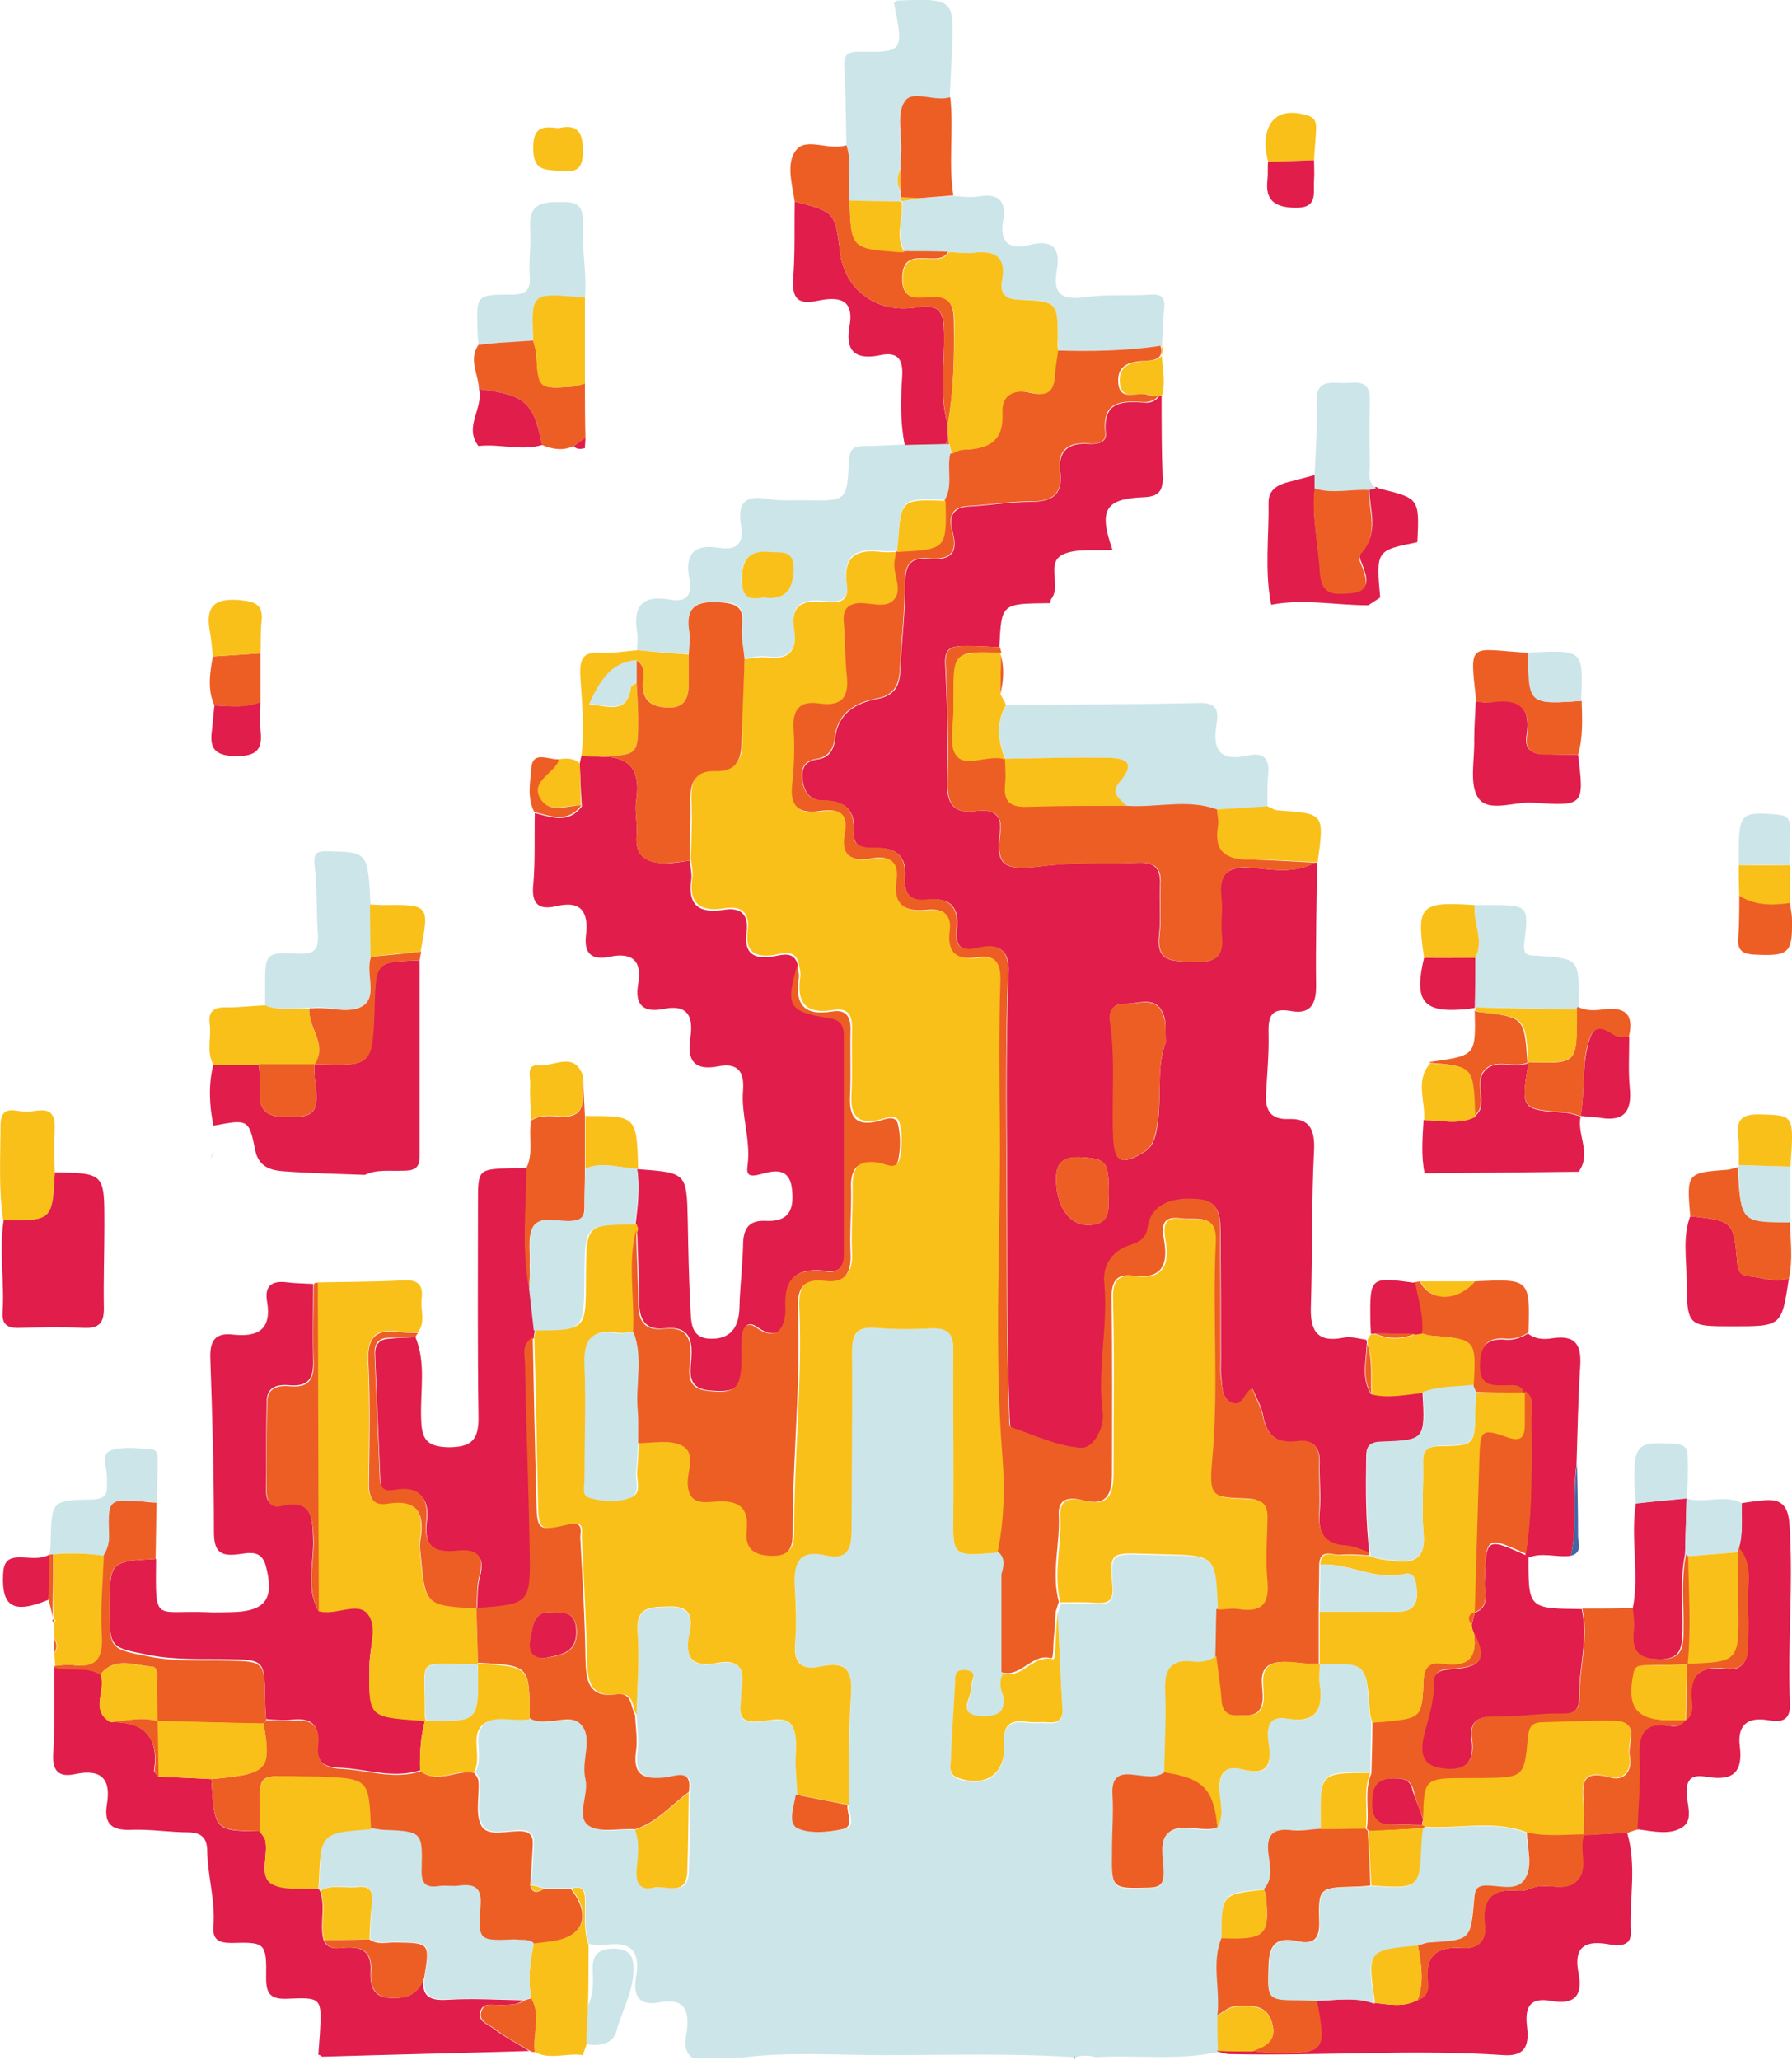<?xml version="1.0" encoding="utf-8"?>
<!-- Generator: Adobe Illustrator 18.1.1, SVG Export Plug-In . SVG Version: 6.00 Build 0)  -->
<svg version="1.1" id="Layer_1" xmlns="http://www.w3.org/2000/svg" xmlns:xlink="http://www.w3.org/1999/xlink" x="0px" y="0px"
	 viewBox="0 0 346.8 398.6" enable-background="new 0 0 346.8 398.6" xml:space="preserve">
<g>
	<path fill="#CCE5E9" d="M235.7,397c-7.9,1.7-15.8,0.5-23.7,1c-1.3-0.4-2.6-0.4-3.9,0l-0.1,0c-12.4-0.8-24.9-0.4-37.3-0.4
		c-9.1,0-18.2-0.7-27.3,0.5c-3.1,0-6.3,0-9.4,0c-1.8-1.3-1.4-3.3-1.1-5c0.6-4.3-0.5-6.6-5.4-5.7c-4,0.8-5-1.5-4.4-4.9
		c0.9-5.1-1.1-7-6.1-6.2c-1,0.2-2-0.1-3-0.2c-1-2.6-0.6-5.4-0.7-8.1c0-1.7,0-3.4-2.6-2.7c-1.8,0-3.5,0-5.3,0
		c-0.9-0.2-1.7-0.5-2.6-0.7c0.2-2.6,0.4-5.2,0.5-7.9c0.1-1.5-0.4-2.5-2.1-2.6c-2.7-0.2-6.5,1.3-7.8-1c-1.3-2.2-0.4-5.7-0.6-8.7
		c0-0.6-0.5-1.1-0.8-1.6c1.7-2.9-0.5-6.8,1.4-8.9c2.2-2.5,6.2-0.7,9.4-1.4c3.2,2,7.7-1.2,9.9,1.2c2.4,2.6,0,7,0.9,10.6
		c0.7,3-1.8,7.2,0.5,8.9c2,1.6,6,0.6,9.1,0.8c1,2.6,0.5,5.3,0.3,7.9c-0.2,2.7,0.9,3.8,3.4,3.3c2.3-0.5,6.2,1.8,6.4-3
		c0.2-5.1,0.2-10.2,0.3-15.4c0.8-4.8-2.9-2.9-4.7-2.8c-4.1,0.3-6.2-0.6-5.5-5.2c0.3-2.2-0.1-4.6-0.2-6.9c0.1-5.3,0.6-10.7,0.2-15.9
		c-0.3-5,2.2-5,6-5.1c4.6-0.2,4.5,2.6,4,5.4c-1,4.9,0.9,6.4,5.5,5.5c3.7-0.7,5.3,0.7,4.7,4.6c-0.2,1.3-0.2,2.7-0.3,4
		c-0.2,1.8,0.4,2.7,2.5,2.8c2.6,0.1,6.1-1.5,7.5,0.8c1.3,2.1,0.5,5.5,0.7,8.3c0.1,1.7,0.2,3.3,0.3,5c-0.3,2.2-1.6,5.5,0.3,6.4
		c2.5,1.1,5.9,0.8,8.7,0.2c2.5-0.5,0.9-3,1-4.7c0.1-7.2,0-14.3,0.4-21.5c0.3-4.7-1.1-6.4-5.8-5.3c-4,0.9-5.3-0.9-5-4.9
		c0.3-3.6,0.2-7.3-0.1-11c-0.3-4.4,1-6.8,5.9-5.6c4.1,1,5.1-1.1,5.1-4.8c-0.1-11.5,0.1-23,0.1-34.5c0-3.3,0.9-5,4.5-4.7
		c3.6,0.3,7.3,0.3,11,0.1c3.1-0.2,4.1,1.1,4.1,4.1c-0.1,10.5,0.1,21,0,31.5c-0.1,8.5-0.2,8.5,8.3,7.8c0.2,0,0.3-0.1,0.5-0.1
		c1.6,1.2,1.1,3,1.1,4.6c0,6.3,0,12.6,0,18.9c-0.9,1.4-0.6,2.9-0.3,4.4c0.5,3.1-0.6,4.1-3.8,4c-5.4,0-2.2-3.4-2.4-5.5
		c-0.1-1.2,1.7-3.1-1.1-3.4c-2.4-0.2-1.9,1.7-2,3.2c-0.3,4.8-0.5,9.6-0.8,14.5c-0.1,1.3-0.3,2.6,1.5,3.2c5.3,1.7,9.1-0.8,8.8-6.4
		c-0.2-3.5,0.8-5,4.4-4.5c1.3,0.2,2.7,0,4,0.1c2.1,0.1,3.1-0.5,2.9-2.8c-0.4-6.1-0.6-12.3-0.9-18.4c0.2-0.6,0.4-1.3,0.6-1.9
		c2.3,0,4.7-0.1,7,0c2.2,0.1,3.3-0.4,3.1-3.1c-0.5-6.6-0.4-6.6,6.1-6.4c1.2,0,2.3,0.1,3.5,0.1c10.4,0.1,10.4,0.1,10.8,10.7
		c-0.1,3-0.1,6.1-0.2,9.1c-1.3,0.9-2.8,1.2-4.3,1c-4.5-0.6-5.8,1.4-5.7,5.6c0.2,5.3-0.1,10.6-0.2,15.9c-1.9,1.3-3.9,0.6-5.8,0.3
		c-3.2-0.4-4.5,0.5-4.3,3.9c0.2,3.6,0,7.3-0.1,10.9c-0.1,7.4-0.1,7.3,7.3,7c1.9-0.1,2.6-0.5,2.7-2.5c0.1-2.8-1.1-6.3,0.9-8.1
		c2.1-1.9,5.7-0.3,8.6-0.8c0.3,0,0.6-0.2,0.9-0.3c1.4-2.4,0.5-4.9,0.4-7.3c-0.1-3.4,1.4-4.9,4.4-4c5,1.4,5.9-0.8,5.1-5.1
		c-0.5-2.7-0.3-5.4,3.6-4.7c5.6,1,7-1.6,6.3-6.6c-0.2-1.3,0-2.7,0-4l0,0c9-0.3,9-0.3,9.5,8.6c0,0.8,0.3,1.6,0.5,2.4
		c-0.1,3.3-0.2,6.7-0.2,10c-9.7-0.1-9.7-0.1-9.6,9.4c0,0.5,0,1,0,1.5c-1.8,0.1-3.7,0.5-5.4,0.3c-3.9-0.5-5.1,1-4.6,4.7
		c0.3,2.2,0.9,4.7-0.9,6.7c-8.3,0.8-8.3,0.8-8.2,9.4c-2,4.9-0.2,10-0.8,15c0,2.3,0,4.6,0,6.8C235.6,396.8,235.7,397,235.7,397z"/>
	<path fill="#E01D4B" d="M224.8,76.5c0,5.3,0,10.6,0.2,15.8c0.1,2.7-0.8,3.8-3.7,3.9c-7.5,0.3-8.7,2.5-6,10.2
		c-3.1,0.2-6.5-0.3-9.2,0.7c-4,1.5-0.6,6-2.6,8.7c-0.2,0.2-0.2,0.6-0.3,0.9c-0.2,0-0.3,0-0.5,0c-8.9,0.1-8.9,0.1-9.3,8.5
		c-2.5-0.1-5-0.3-7.5-0.2c-2.1,0.1-3.1,0.7-3,3.4c0.4,7.6,0.6,15.3,0.4,22.9c-0.1,4.4,1.3,6.2,5.7,5.6c3.1-0.4,5,0.7,4.5,4.1
		c-1,6.9,1.2,7.4,8,6.6c6.3-0.8,12.6-0.5,18.9-0.7c3-0.1,4.2,1.1,4.1,4.1c-0.2,3.3,0.2,6.7-0.2,10c-0.6,5.3,2.8,4.9,6.3,5.1
		c3.7,0.2,6.3-0.3,5.8-5c-0.3-2.5,0.2-5-0.1-7.5c-0.6-4.9,1.8-6.1,6.1-5.7c4.1,0.4,8.2,1.1,12.1-1c0,0,0.4,0,0.4,0
		c-0.1,8-0.3,15.9-0.2,23.9c0,3.6-1.2,5.5-4.9,4.8c-3.9-0.7-4.4,1.2-4.3,4.4c0.1,4-0.3,7.9-0.5,11.9c-0.1,2.9,0.9,4.7,4.3,4.6
		c4.3-0.2,5.2,2.2,5,6.2c-0.5,9.9-0.3,19.8-0.6,29.7c-0.2,4.6,0.8,7.5,6.3,6.4c1.4-0.3,3,0.2,4.4,0.4c0.1,0.3,0.2,0.5,0.1,0.8
		c-0.1,3.3-1.1,6.6,0.8,9.7c3.4,0.7,6.7-0.1,10-0.3c0.5,9.1,0.5,9.3-8.2,9.6c-2.4,0.1-2.7,1.1-2.7,3c-0.1,6.1-0.1,12.3,0.6,18.4
		c-1.4-0.4-2.8-1.2-4.3-1.3c-4.4-0.2-5.7-2.5-5.3-6.6c0.3-3.1-0.1-6.3,0-9.5c0.1-3-1.2-4.4-4.2-4.1c-3.8,0.5-6-0.9-6.7-4.8
		c-0.3-1.8-1.3-3.6-2.1-5.4c-1.6,0.7-1.7,3.5-3.8,2.8c-2.1-0.7-2-2.9-2.2-4.6c-0.2-1.3-0.1-2.7-0.1-4c0-8,0-16-0.1-24
		c0-3,0.1-6.4-4-6.8c-5.8-0.6-9.4,1.4-10,5.4c-0.4,2.3-1.6,2.9-3.5,3.5c-3.5,1.1-5.3,3.9-4.9,7.3c0.8,8.3-1.4,16.5-0.3,24.9
		c0.4,3-1.7,7.1-4.2,7c-4.6-0.2-9.1-2.5-13.6-4c-0.3-0.1-0.2-1.2-0.3-1.9c-0.6-15.8-0.4-31.6-0.5-47.4c-0.1-12.9-0.2-26,0.3-38.9
		c0.2-4.2-2-5.5-5.6-4.6c-3.3,0.8-4.8,0-4.4-3.5c0.5-4.3-1.2-6.4-5.7-5.8c-3.3,0.4-4.6-1.1-4.3-4.3c0.3-4-1.7-5.9-5.7-5.7
		c-2.1,0.1-4.4,0-4.2-2.9c0.3-4.5-1.7-6.3-6.1-6.3c-2.5,0-3.7-1.9-3.9-4.3c-0.2-2.2,0.7-3.4,3-3.7c2.1-0.3,3.1-1.8,3.3-3.9
		c0.5-5,4-7,8.3-7.8c3-0.6,4.2-2.3,4.3-5.2c0.3-5.8,1-11.5,1-17.3c0-3.5,1.1-4.9,4.6-4.6c3.7,0.3,5.8-0.6,4.6-5.1
		c-0.6-2.1-0.7-4.8,3-5c4-0.2,8-0.9,11.9-0.9c4.2,0,6.4-1.2,5.9-5.7c-0.5-4.1,1.5-5.8,5.5-5.5c1.6,0.1,3.5-0.2,3.3-2.1
		c-0.6-6.2,3.2-6.2,7.5-5.9c1,0.1,2-0.2,2.7-1.1l0.2-0.2L224.8,76.5z M225.6,201.7c-0.1-2.3,0.1-3.8-0.3-5c-1.3-4.3-4.8-2.5-7.5-2.5
		c-2.2-0.1-3.3,1.2-2.9,3.6c1.1,7.3,0.3,14.6,0.6,21.9c0.2,5.2,1.4,5.9,5.9,3.2c1.5-0.9,1.9-2.1,2.3-3.6
		C225.1,213.2,223.6,206.8,225.6,201.7z M214.6,231c0-6.3-0.5-6.8-5.3-7.1c-3.7-0.2-5.1,1.1-4.9,4.8c0.2,5,2.7,8.5,6.5,8.3
		C215.3,236.8,214.4,233.4,214.6,231z"/>
	<path fill="#E01D4B" d="M112.2,147.7c0.1-0.5,0.2-1,0.3-1.4c1.4,0,2.7,0,4.1,0.1c6,0,7.3,3.4,6.5,8.6c-0.3,2.1,0.3,4.3,0.1,6.5
		c-0.4,4.4,2.1,5.5,5.8,5.5c1.5,0,3-0.3,4.5-0.5c0.1,1.2,0.4,2.4,0.3,3.5c-0.8,5.2,1.5,6.8,6.4,6c3.2-0.5,4.7,1,4.3,4.2
		c-0.6,4.4,1.4,5.5,5.4,4.8c1.6-0.3,3.8-1,4.5,1.7c-2.3,8-1.7,9,6.3,10.2c2.1,0.3,2.8,1.4,2.8,3.3c0,14.1,0,28.3,0,42.4
		c0,2.3-1,3.6-3.3,3.3c-5.4-0.7-8.4,0.7-8,7.1c0.1,1.8-0.6,7.4-5.7,3.7c-1.6-1.1-2.5-0.3-2.7,1.4c-0.2,1.6-0.1,3.3-0.1,5
		c0,5.5-1.2,6.4-6.5,5.9c-4.5-0.5-3.5-3.8-3.4-6.4c0.3-4-0.9-6.1-5.2-5.6c-3.8,0.4-4.9-1.8-4.9-5.2c0-4.6-0.3-9.3-0.4-13.9
		c0-0.3-0.1-0.6-0.3-0.9c0.4-3.6,0.9-7.2,0.3-10.8l0.2,0c9.4,0.7,9.4,0.7,9.6,10c0.1,5.5,0.2,11,0.5,16.5c0.2,2.7-0.2,6.2,3.9,6.3
		c3.8,0.1,5.5-2.1,5.6-6c0.1-4,0.6-8,0.7-11.9c0-3.2,0.9-5.1,4.5-4.9c4.2,0.2,5.4-2,5-5.9c-0.4-4.7-3.7-3.8-6.2-3.1
		c-2.3,0.6-2.7,0-2.4-1.9c0.6-4.9-1.3-9.6-0.9-14.3c0.3-3.8-1.1-5.4-4.8-4.7c-4.6,0.9-6.1-1.1-5.4-5.5c0.6-3.9-0.3-6.6-5.2-5.6
		c-3.9,0.8-5.6-0.8-4.9-4.8c0.8-4.5-1.1-6.2-5.5-5.3c-3.4,0.7-5-0.5-4.6-4.1c0.5-4.2-0.6-6.9-5.7-5.7c-3.3,0.8-4.9-0.3-4.5-4.1
		c0.4-4.6,0.2-9.3,0.3-13.9c3.2,0.8,6.5,2.2,9.1-1.3C112.4,153.2,112.3,150.5,112.2,147.7z"/>
	<path fill="#E01D4B" d="M30.2,301.6c-0.1,12.6-0.5,9.9,9.9,10.3c1.5,0.1,3,0,4.5,0c6.8-0.1,8.6-2.5,6.8-9.1
		c-0.9-3.1-3.4-2.3-5.3-2.1c-3.8,0.5-4.7-0.8-4.7-4.5c0-11.1-0.3-22.3-0.7-33.4c-0.1-3.4,0.9-5,4.4-4.6c4.6,0.5,7.5-0.8,6.6-6.3
		c-0.6-3.2,1-4.2,3.9-3.8c1.6,0.2,3.3,0.2,5,0.3c0,5-0.1,9.9,0,14.9c0.1,3.3-0.9,5-4.5,4.7c-2.3-0.2-4.5,0.2-4.5,3.2
		c-0.1,5.8-0.1,11.6-0.1,17.4c0,1.6,0.8,3.1,2.8,2.6c5.8-1.4,6.2,2,6.3,6.4c0.2,4.7-1.5,9.5,1,14c3.2,1,7.5-1.9,9.5,0.5
		c2.1,2.4,0.4,6.6,0.4,10.1c-0.1,9.9-0.2,9.9,9.7,10.6c0.3,0,0.7,0.1,1,0.2c-0.8,3.1-1,6.3-0.9,9.5c-5.3,1.7-10.4-0.3-15.6-0.5
		c-3.3-0.1-4.6-1.4-4.2-4.6c0.4-3.8-1.4-5.1-5-4.7c-1.6,0.2-3.3,0-5-0.1c-0.1-1.5-0.2-3-0.2-4.5c-0.1-6.8-0.3-7-7-7.1
		c-5.1-0.1-10.3,0.2-15.4-0.8c-7.6-1.5-7.7-1.3-7.7-9.4C21.3,302.1,21.3,302.1,30.2,301.6z"/>
	<path fill="#E01D4B" d="M61.6,397.5c0.1-1.3,0.2-2.6,0.3-4c0.4-7,0.4-7.1-6.4-6.8c-3.1,0.1-4-0.9-4-4c0.1-6.8-0.1-7-6.7-6.8
		c-2.6,0-3.7-0.7-3.5-3.3c0.4-4.9-1.1-9.5-1.2-14.4c0-2.4-0.9-3.6-3.5-3.7c-3.6,0-7.3-0.6-10.9-0.5c-3.8,0.2-5.7-0.8-5-5
		c0.8-4.8-1.1-6.8-6-5.8c-3.1,0.7-4.6-0.3-4.4-3.8c0.3-5.6,0.2-11.3,0.2-16.9c2.9,0.8,6.1-0.3,8.9,1.4c1.3,2.9-2.1,6.9,2,9.3
		c6.4-0.2,9.4,2.8,8.4,9.3c-0.1,0.3,0.5,0.8,0.8,1.2c3.4,0.2,6.9,0.3,10.3,0.5c0.6,10,0.6,10,9.4,10.1c0.4,0.5,0.9,1,1,1.6
		c0.7,2.8-1.2,6.9,1.1,8.4c2.3,1.5,6,0.8,9.1,1.1c0.2,0.1,0.3,0.2,0.4,0.4c1.2,3.1-0.1,6.4,0.7,9.5c0.9,2.1,2.8,1.6,4.3,1.5
		c3.4-0.2,5,1,4.8,4.5c-0.1,2.5,0.3,4.9,3.3,5.2c3.1,0.3,6-0.3,7-3.9c-0.5,3.6,1.1,4.5,4.5,4.3c4.9-0.3,9.9,0,14.8,0.1
		c-1.3,1-2.8,0.8-4.3,0.9c-1.4,0.1-3.4-0.6-4,1.1c-0.8,2.1,1.6,2.7,2.7,3.6c2.1,1.6,4.5,2.8,6.7,4.2c-13.4,0.4-26.7,0.7-40.1,1.1
		C62.2,397.7,61.9,397.6,61.6,397.5z"/>
	<path fill="#F9C019" d="M82.2,333.1c-0.3-0.1-0.6-0.2-1-0.2c-9.9-0.7-9.9-0.7-9.7-10.6c0-3.4,1.7-7.6-0.4-10.1
		c-2-2.4-6.3,0.5-9.5-0.5c-0.1-21.2-0.1-42.4-0.2-63.6c5.6-0.1,11.2-0.1,16.9-0.4c2.7-0.1,3.6,1,3.3,3.5c-0.3,2.2,0.9,4.6-0.8,6.6
		c-1.2-0.1-2.3,0-3.5-0.2c-4.8-0.7-6.3,1.2-6.1,6c0.4,7.8,0.2,15.6,0.1,23.4c0,2.7,0.8,4.2,3.7,3.8c5.6-0.9,7.1,1.8,6.3,6.8
		c-0.2,1,0,2,0,3c0.9,9.9,0.9,9.9,10.8,10.5c0,0,0.1,0.1,0.1,0.1c0.1,3.5,0.2,7,0.3,10.6l-0.2,0.2c-12.4,0-9.9-1.9-10.1,9.9
		c0,0.3,0.1,0.7,0.2,1L82.2,333.1z"/>
	<path fill="#E01D4B" d="M80.4,258.7c2.1,5.1,0.9,10.4,1.1,15.7c0.1,3.9,0.9,5.5,5.3,5.6c4.4,0,5.8-1.4,5.8-5.6
		c-0.2-13.8-0.1-27.6-0.1-41.5c0-6.7-0.1-6.7,6.6-6.9c1,0,2,0,3,0c-0.1,7.8-1,15.7,0.5,23.5c0.3,2.7,0.6,5.3,0.9,8
		c-0.1,0.5-0.2,0.9-0.2,1.4c-2.2,1.3-1.5,3.5-1.5,5.4c0.2,11.9,0.7,23.8,0.9,35.7c0.2,10.7,0.2,10.7-10.3,11.5c0,0-0.1-0.1-0.1-0.1
		c0.2-2.1,0-4.4,0.6-6.4c1.1-4.2-0.9-5.2-4.4-4.8c-4.5,0.5-6.5-1.1-5.9-5.8c0.6-4.4-1.3-6.7-6-6c-1.8,0.3-3,0.1-3-2
		c-0.3-8.1-0.7-16.2-1-24.3c-0.1-2,0.9-3.1,2.9-3.1C77,258.8,78.7,258.8,80.4,258.7z"/>
	<path fill="#E01D4B" d="M314.9,354.6c1.9,6.4,0.4,12.9,0.7,19.3c0.1,3-2.9,2.5-4.6,2.2c-4.9-0.8-6.4,1.2-5.5,5.7
		c0.9,4.6-1.1,6.1-5.4,5.3c-4-0.7-5,1.2-4.6,4.8c0.4,3.3,0.1,6-4.5,5.7c-17.6-1.2-35.3,0.2-53-0.2c-0.8,0-1.6-0.3-2.4-0.5
		c0,0,0-0.2,0-0.2c2.2,0,4.4,0,6.6,0.1c1.5,0.1,2.9,0.4,4.4,0.4c9.8,0,10-0.2,8.2-10.1c3.7-0.1,7.5-0.8,11.2,0.4
		c2.8,0.3,5.5,0.9,8.2-0.5c1.8-0.5,2.3-1.9,2.1-3.5c-0.6-5.1,1.8-7,6.6-6.6c3.1,0.2,4.8-1.4,4.4-4.5c-0.6-5.1,1.5-7.1,6.5-6.6
		c0.9,0.1,2-0.2,2.9-0.6c2.8-1,6.4,1,8.6-1.5c2-2.4,0.1-5.9,1.2-8.7C309.4,354.9,312.1,354.7,314.9,354.6z"/>
	<path fill="#CCE5E9" d="M123.3,125.8c0-1.2,0.2-2.4,0-3.5c-0.9-5.2,1.2-7.2,6.3-6.3c3.5,0.7,4.4-1.2,3.8-4.1
		c-0.9-4.8,1-6.7,5.8-5.9c3.6,0.6,4.8-1.1,4.2-4.5c-0.7-4,0.7-5.8,5-5c2.6,0.5,5.3,0.2,7.9,0.3c7.5,0.1,7.6,0.1,8-7.5
		c0.1-2.1,0.6-3,2.8-3c2.6,0,5.3-0.2,7.9-0.3c2.7-0.1,5.3-0.1,8-0.2c0,0,0.3,0.1,0.3,0.1s0.3-0.2,0.3-0.2c0.2,0.7,0.3,1.3,0.5,2
		c-0.7,3,0.6,6.2-1.1,9c-8.6-0.3-8.6-0.3-9.2,7.9c0,0.7-0.1,1.3-0.2,2l0,0c-1,0-2,0.1-3,0c-4.8-0.6-7.6,0.7-6.7,6.3
		c0.6,4.1-2.7,3.5-5,3.3c-4.1-0.3-5.9,1.2-5.2,5.4c0.6,3.9-0.8,6-5.1,5.4c-1.5-0.2-3,0.2-4.5,0.3c-0.2-2.1-0.7-4.3-0.4-6.3
		c0.5-3.9-1.2-4.5-4.7-4.6c-4.6-0.2-6.3,1.2-5.5,5.7c0.2,1.4-0.1,2.9-0.1,4.4C129.9,126.3,126.6,126.1,123.3,125.8z M147.7,115.6
		c4,0.6,5.8-1.1,5.8-5.4c0.1-3.8-2.3-3.1-4.6-3.3c-4.2-0.4-5.5,1.5-5.4,5.5C143.7,115.2,144.7,116.2,147.7,115.6z"/>
	<path fill="#ED5E25" d="M254.6,166.9c-3.9,2.1-8.1,1.4-12.1,1c-4.3-0.5-6.7,0.7-6.1,5.7c0.3,2.5-0.2,5,0.1,7.5
		c0.5,4.7-2.2,5.2-5.8,5c-3.5-0.2-6.9,0.2-6.3-5.1c0.4-3.3,0-6.7,0.2-10c0.2-3-1.1-4.2-4.1-4.1c-6.3,0.3-12.6-0.1-18.9,0.7
		c-6.8,0.8-9,0.3-8-6.6c0.5-3.4-1.5-4.5-4.5-4.1c-4.4,0.6-5.8-1.1-5.7-5.6c0.2-7.6,0-15.3-0.4-22.9c-0.1-2.7,0.9-3.3,3-3.4
		c2.5-0.1,5,0.1,7.5,0.2c0.1,0.4,0.2,0.7,0.3,1.1c-9.1-0.3-9.1-0.3-9.1,8.5c0,0.7,0,1.3,0,2c0,3.2-1.1,7.1,0.5,9.2
		c1.8,2.4,6,0,9,0.7c0.2,0,0.3,0,0.5,0.1l-0.1-0.1c0,1.7,0.1,3.3,0,5c-0.3,3.2,0.9,4.4,4.2,4.3c6.4-0.2,12.9-0.1,19.3-0.2
		c5.8,0.4,11.7-1.4,17.5,0.7c0.1,1.2,0.4,2.3,0.2,3.4c-0.8,4.9,1.6,6.4,6.1,6.4C246.1,166.4,250.3,166.7,254.6,166.9z"/>
	<path fill="#E01D4B" d="M81.2,185.8c0,12.7,0,25.4,0,38.1c0,2.4-1.5,2.6-3.3,2.6c-2.5,0.1-5-0.3-7.3,0.8
		c-5.3-0.2-10.5-0.3-15.8-0.7c-2.4-0.2-4.7-0.8-5.4-4c-1.2-6.1-1.4-6.1-8.1-4.8c-0.8-4-1-7.9,0-11.9c2.9,0,5.9,0,8.8,0
		c0.1,1.8,0.4,3.6,0.2,5.4c-0.2,3.4,1.2,4.7,4.6,4.8c6,0.2,6.9-0.7,6.1-6.8c-0.2-1.1-0.1-2.3-0.2-3.4l0.1,0
		c11.1,0.4,11.1,0.4,11.5-10.8c0-0.2,0-0.3,0-0.5C72.7,186.1,72.7,186.1,81.2,185.8z"/>
	<path fill="#ED5E25" d="M314.9,354.6c-2.8,0.2-5.6,0.3-8.3,0.5c0,0-0.2-0.2-0.2-0.2c0.1-2,0.3-4,0.1-5.9c-0.3-3.8-0.5-6.7,5.1-5.1
		c2.7,0.8,4.4-1.3,3.8-4.2c-0.5-2.4,2.3-6.6-3.1-6.7c-4.6,0-9.3,0.3-13.9,0.3c-1.9,0-2.4,0.9-2.6,2.8c-0.8,7.9-0.8,7.9-9,8
		c-0.8,0-1.7,0-2.5,0c-8.6,0-8.6,0-8.8,8c-0.7-1.9-1.5-3.7-1.9-5.6c-0.4-1.5-1.1-2.3-2.6-2.4c-2.8-0.2-5,0.3-5.2,3.7
		c-0.2,3,0.2,5.4,4.1,5.2c1.8-0.1,3.7,0.1,5.5,0.1c0.2,0.1,0.3,0.2,0.5,0.3c0,0-0.3,0.3-0.3,0.3c-3.5,0.2-7.1,0.4-10.6,0.6
		c-0.2-0.2-0.3-0.3-0.5-0.5c0.6-3.5-0.6-7.2,0.9-10.7c0.1-3.3,0.2-6.7,0.2-10c0.8-0.1,1.7-0.1,2.5-0.2c7-0.7,7.1-0.7,7.4-7.9
		c0.1-2.8,1.4-3.7,3.7-3.3c5.3,0.8,6.9-1.5,5.9-6.4c2.9,5.2,2,7.1-3.6,7.5c-1.9,0.1-4,0.1-3.9,2.7c0.1,3.4-1,6.5-1.8,9.7
		c-0.7,2.8-1.3,6.2,3.4,6.8c4.4,0.6,6.3-1.1,5.7-5.5c-0.5-3.6,1.2-4.5,4.6-4.5c4.3,0.1,8.6-0.7,12.9-0.6c2.9,0.1,3.3-1.1,3.3-3.5
		c0-5.6,1.8-11.1,0.5-16.7c3.3,0,6.6,0,10-0.1c0.1,1.5,0.4,3,0.2,4.4c-0.4,3.7,0.7,5.4,4.8,5.5c4.4,0.1,4.6-2.3,4.6-5.6
		c0.1-4.9-0.5-9.9,0.5-14.7c0.3,0,0.4,0.1,0.6,0.4c0.1,7,0.6,13.9-0.2,20.9c-2.6,0.1-5.3,0.1-7.9,0.2c-1.2,0-2.1,0-2.5,1.6
		c-1.3,6.6,0.5,9,7.1,9c1,0,2,0,3,0c-0.8,1.1-2,1.2-3.1,1.1c-5.1-0.8-6,2-5.8,6.3c0.2,4.6-0.2,9.2-0.4,13.7
		C316.3,354.1,315.6,354.4,314.9,354.6z"/>
	<path fill="#E01D4B" d="M316.9,353.9c0.2-4.6,0.6-9.2,0.4-13.7c-0.2-4.4,0.7-7.1,5.8-6.3c1.1,0.2,2.3,0.1,3.1-1.1l0,0
		c1.1-0.7,1.3-1.9,1.2-3.1c-0.7-5,1-7.6,6.5-6.8c2.8,0.4,4.3-1.1,4.3-4c0-2.3,0.3-4.7,0-6.9c-0.5-4.1,1.5-8.6-1.7-12.4
		c0.8-2.9,0.5-5.8,0.6-8.8c1.3-0.2,2.6-0.4,3.9-0.5c3.4-0.4,5,0.6,5.3,4.5c0.8,11.7-0.4,23.3,0.1,34.9c0.1,3.4-1.9,3.5-4.2,3.1
		c-4.2-0.7-6,1.1-5.5,5.1c0.6,4.8-1.2,6.7-6.1,5.9c-1.9-0.3-4.1-0.6-4.2,2.6c-0.1,2.4,1.5,5.6-0.8,7.1
		C323.2,355.1,319.9,354.3,316.9,353.9z"/>
	<path fill="#CCE5E9" d="M235.5,156.6c-5.7-2.1-11.6-0.3-17.5-0.7c-1.1-1.3-3.2-2.3-1.4-4.5c3.9-4.6,0.2-4.8-2.9-4.8
		c-6.4-0.1-12.8,0.1-19.2,0.2c0,0,0.1,0.1,0.1,0.1c-1.4-3.5-2-7.1,0.2-10.5c12.4-0.1,24.9-0.1,37.3-0.4c3.8-0.1,3.7,2,3.3,4.3
		c-0.8,5,0.9,7,6,5.9c3.4-0.8,4.4,0.8,4,4c-0.2,2-0.1,4-0.1,6C242,156.2,238.8,156.4,235.5,156.6z"/>
	<path fill="#E01D4B" d="M306.1,311.3c1.3,5.6-0.5,11.1-0.5,16.7c0,2.4-0.4,3.6-3.3,3.5c-4.3-0.1-8.6,0.7-12.9,0.6
		c-3.4-0.1-5.1,0.9-4.6,4.5c0.6,4.5-1.3,6.1-5.7,5.5c-4.6-0.6-4.1-4-3.4-6.8c0.8-3.2,1.9-6.3,1.8-9.7c-0.1-2.6,2-2.5,3.9-2.7
		c5.6-0.4,6.5-2.3,3.6-7.5c-0.1-0.3-0.2-0.6-0.2-0.9c0.2-0.8,0.4-1.7,0.6-2.5l0,0c2.9-1,1.9-3.5,1.9-5.5c0.3-9.1,0.2-9.1,8-5.6
		c0.2,0.2,0.3,0.4,0.5,0.5C295.8,311.2,295.8,311.2,306.1,311.3z"/>
	<path fill="#CCE5E9" d="M184.4,37.9c1.7,0.1,3.4,0.4,5,0.1c4.2-0.7,5.4,1.2,4.7,4.9c-0.7,4.2,1.5,5.4,5.1,4.5
		c4.6-1.2,6.1,0.7,5.3,5c-0.8,4.6,1.1,5.7,5.5,5.1c4.2-0.6,8.6-0.2,12.8-0.5c2-0.1,2.7,0.6,2.5,2.6c-0.2,2.3-0.3,4.6-0.4,7
		c0,0,0,0.3,0,0.3c-6.7,1-13.4,1.1-20.1,0.9c0-0.7-0.1-1.3-0.1-2c0-7.4,0-7.6-7.5-7.8c-2.7-0.1-3.7-1.1-3.3-3.6
		c0.8-4.5-1.2-6-5.4-5.5c-1.6,0.2-3.3-0.1-4.9-0.1c-2.8,0-5.7,0-8.5-0.1c-1.9-3.2-0.1-6.6-0.5-9.9c0,0-0.1,0.1-0.1,0.1
		c1.3-0.2,2.6-0.4,3.9-0.6C180.4,38.2,182.4,38.1,184.4,37.9z"/>
	<path fill="#E01D4B" d="M10.6,226.8c9.6,0.2,9.6,0.2,9.6,10c0,5.5-0.2,10.9-0.1,16.4c0,2.8-1,3.8-3.8,3.7c-4.3-0.2-8.6-0.1-12.9,0
		c-2.1,0-3-0.8-2.9-2.9c0.4-6-0.7-11.9,0.2-17.9C10.1,236.1,10.1,236.1,10.6,226.8z"/>
	<path fill="#CCE5E9" d="M163.8,28.2c-0.1-5-0.1-10-0.4-15c-0.2-2.7,0.6-3.3,3.3-3.2c8.1,0.1,8.2-0.1,6.3-9.5
		c0.3-0.1,0.5-0.4,0.8-0.4c10.9-0.4,10.9-0.4,10.4,10.4c-0.1,2.8-0.3,5.6-0.4,8.4c-3,1-7.3-1.5-8.8,0.8c-1.5,2.3-0.6,6.3-0.7,9.6
		c0,1.2,0,2.3-0.1,3.5c-0.6,1.3-0.6,2.6-0.1,3.9c0.1,0.5,0.1,1,0.2,1.6c-0.3,0.3-0.3,0.5,0.1,0.8c0,0,0.1-0.1,0.1-0.1
		c-3.4-0.1-6.8-0.1-10.1-0.2C163.9,35.3,165,31.7,163.8,28.2z"/>
	<path fill="#E01D4B" d="M183.1,85.9c-2.7,0.1-5.3,0.1-8,0.2c-0.9-4.4-0.8-8.8-0.5-13.3c0.2-3.2-0.8-4.8-4.2-4.1
		c-4.7,1-6.9-0.6-6-5.6c1-5.5-2.4-5.7-6.2-4.9c-3.9,0.8-4.9-0.5-4.7-4.3c0.4-4.9,0.2-9.9,0.3-14.9c7.8,2,7.8,2,8.8,10
		c0.9,6.9,6.9,11.7,14.6,10.5c5.1-0.8,5.4,1.2,5.5,5.2c0.1,5.8-1,11.6,0.7,17.4c0,1.1,0.1,2.2,0.1,3.4l-0.4,0.1L183.1,85.9z"/>
	<path fill="#E01D4B" d="M304,301c-2.7,0.4-5.6-0.8-8.3,0.4c-0.2-0.2-0.3-0.4-0.5-0.5c1.4-8.8,1.1-17.7,1.1-26.6
		c0-1.7,0.7-3.7-1.3-4.9l-0.2,0.2c-0.6-1.7-2-1.4-3.3-1.4c-2.7,0-5.3,0.4-5.2-3.8c0-3.8,1.3-5.6,5.2-5.2c1.5,0.1,2.9-0.4,4.2-1.2
		c1.4,1.1,3.1,1.2,4.8,0.9c4.7-0.7,5.6,1.6,5.3,5.7c-0.4,6.3-0.5,12.5-0.7,18.8C304.3,289.1,305.3,295.1,304,301z"/>
	<path fill="#ED5E25" d="M19.4,324c-2.8-1.7-6-0.5-8.9-1.4c0,0,0-0.3,0-0.3c1.1-0.1,2.3-0.3,3.4-0.2c4.7,0.7,5.9-1.4,5.6-5.8
		c-0.3-5.1,0.2-10.2,0.4-15.3c0.9-1.3,1.2-2.6,1.1-4.2c-0.2-6.9-0.2-6.9,6.8-6.3c0.8,0.1,1.6,0.2,2.5,0.2c-0.1,3.6-0.1,7.3-0.2,10.9
		c-8.9,0.5-8.9,0.5-8.9,9.5c0,8,0,7.9,7.7,9.4c5.1,1,10.3,0.7,15.4,0.8c6.7,0.1,6.9,0.3,7,7.1c0,1.5,0.1,3,0.2,4.5
		c-0.2,0.2-0.4,0.4-0.6,0.6c-6.8-0.2-13.7-0.3-20.5-0.5c0-2.6,0-5.2-0.1-7.8c0-1.1,0.3-2.8-1.1-2.8C25.9,322.2,22.2,320.4,19.4,324z
		"/>
	<path fill="#E01D4B" d="M275.7,227c-0.7-3.4-0.4-6.9-0.2-10.3c3.3,0,6.7,1,9.9-0.6c0.4-0.5,0.9-1,1.1-1.6c0.7-2.5-1-5.7,1.1-7.6
		c2.1-2,5.5-0.1,8.1-1.2l0.1-0.1c-1.5,9.1-1.5,9.1,7.3,9.7c1,0.1,1.9,0.5,2.8,0.7c-0.8,3.5,2.2,7.2-0.4,10.7
		C295.6,226.8,285.6,226.9,275.7,227z"/>
	<path fill="#CCE5E9" d="M51.3,194.5c0-1.2,0-2.3,0-3.5c0-6.6,0-6.8,6.5-6.5c3.3,0.2,3.9-1.1,3.7-4c-0.3-4.3-0.1-8.6-0.6-12.9
		c-0.3-2.6,0.3-3,2.8-2.9c7.4,0.2,7.5,0.1,8,10.2c0,3.4,0.1,6.7,0.1,10.1c-1.1,3.1,1.2,7.4-1.3,9.3c-2.5,2-6.7,0.3-10.1,0.7
		c-0.2,0-0.3,0-0.5,0C57.1,194.9,54.1,195.7,51.3,194.5z"/>
	<path fill="#E01D4B" d="M246,117c-1.3-6.6-0.4-13.2-0.5-19.8c0-2.2,1.4-3.2,3.3-3.8c1.9-0.5,3.8-1,5.7-1.5c0,0.8,0,1.6,0,2.4
		c-0.7,5.4,0.6,10.7,1,16c0.3,4.8,2.9,4.4,5.9,4.2c4.2-0.3,3.1-2.9,2.2-5.4c-0.3-0.8-0.8-1.5-0.1-2.3c3.5-3.8,1.5-8.2,1.5-12.3
		c0.5-0.1,0.9-0.2,1.4-0.3c0.1,0.1,0.3,0.2,0.4,0.3c7.9,1.9,7.9,1.9,7.5,10.4c-8,1.6-8,1.6-7.2,10.7c-0.8,0.5-1.5,1-2.3,1.5
		C258.5,117.1,252.3,115.8,246,117z"/>
	<path fill="#E01D4B" d="M305.4,146c1.2,9.8,1.2,10-8.6,9.3c-3.7-0.3-8.7,2-10.7-0.9c-1.8-2.6-0.7-7.4-0.8-11.2c0-2.5,0.2-5,0.3-7.5
		c1,0.1,2,0.3,2.9,0.1c5.2-0.8,7.9,0.8,6.9,6.6c-0.4,2.5,1.1,3.6,3.5,3.5C301.1,146,303.3,146,305.4,146z"/>
	<path fill="#ED5E25" d="M183.4,82.1c-1.6-5.7-0.6-11.6-0.7-17.4c0-4-0.4-6-5.5-5.2c-7.7,1.2-13.7-3.6-14.6-10.5c-1-8-1-8-8.8-10
		c-0.5-3.4-1.8-7.6,0.4-10.1c2-2.3,6.3,0.3,9.6-0.8c1.2,3.5,0.1,7,0.6,10.5c0.3,9.3,0.3,9.3,9.6,10c0.3,0,0.7,0,1,0
		c2.8,0,5.7,0,8.5,0.1c-0.8,1.4-2.2,1.3-3.5,1.3c-2.7-0.1-5.3-0.5-5.4,3.7c-0.1,4.3,2.6,4,5.2,3.7c3.8-0.4,4.8,1.3,4.8,4.9
		C184.7,69,184.6,75.6,183.4,82.1z"/>
	<path fill="#CCE5E9" d="M92.6,66.7c-0.1-1-0.2-2-0.2-3c-0.2-6.6-0.2-6.7,6.5-6.7c2.9,0,3.8-0.8,3.6-3.6c-0.2-3,0.3-6,0.1-8.9
		c-0.2-3.8,0.7-5.4,5.1-5.4c3.9-0.1,5.3,0.2,5.1,4.6c-0.2,4.6,0.8,9.2,0.4,13.9c-0.3,0-0.7,0-1,0c-9.4-0.8-9.4-0.8-9,8.4
		c-2.1,0.1-4.3,0.3-6.4,0.4c0,0,0,0,0,0C95.4,66.4,94,66.5,92.6,66.7z"/>
	<path fill="#CCE5E9" d="M285.4,175.1c1,0,2,0,3,0c7.3,0,7.5,0.1,6.6,7.2c-0.3,2.7,0.7,2.5,2.5,2.6c8.1,0.6,8.1,0.6,8,8.9
		c0,0.3,0,0.7,0,1c-0.2,0.1-0.3,0.3-0.3,0.5c-6.6-0.1-13.1-0.3-19.7-0.4l-0.1,0.1c0-3.2,0-6.4,0.1-9.7
		C287.3,181.9,285,178.5,285.4,175.1z"/>
	<path fill="#E01D4B" d="M346.2,247.3c-1.4,9.3-1.4,9.3-10.9,9.3c-8.7,0-8.8,0-8.9-9c0-4.1-0.8-8.3,0.7-12.3c8.3,0.9,8.4,0.9,9.1,9
		c0.1,1.6,0.7,2.5,2.2,2.6C341,247.1,343.6,248.3,346.2,247.3z"/>
	<path fill="#E01D4B" d="M326.1,300.7c-1,4.9-0.4,9.8-0.5,14.7c-0.1,3.3-0.2,5.7-4.6,5.6c-4.1-0.1-5.2-1.8-4.8-5.5
		c0.2-1.5-0.1-3-0.2-4.4c1.3-6.7-0.5-13.6,0.6-20.3c3.3-0.3,6.6-0.6,9.9-1c0,0-0.1,0-0.1,0C326.3,293.5,326.2,297.1,326.1,300.7z"/>
	<path fill="#ED5E25" d="M61.5,248.2c0.1,21.2,0.1,42.4,0.2,63.6c-2.5-4.5-0.9-9.3-1-14c-0.2-4.4-0.5-7.8-6.3-6.4
		c-2,0.5-2.7-1-2.8-2.6c-0.1-5.8,0-11.6,0.1-17.4c0-3.1,2.3-3.4,4.5-3.2c3.6,0.3,4.6-1.4,4.5-4.7c-0.2-5,0-9.9,0-14.9
		C60.8,248.2,61.1,248.1,61.5,248.2z"/>
	<path fill="#ED5E25" d="M102.4,249.4c-1.5-7.8-0.6-15.6-0.5-23.5c1.4-2.9,0.3-6.1,0.9-9.1c1.6-1.1,3.5-0.9,5.3-0.8
		c3.3,0.3,5-0.8,4.6-4.4c-0.1-1.1,0.1-2.3,0.1-3.4c0.1,2.6,0.3,5.2,0.4,7.8c0,3.4,0,6.8,0,10.2c0,2.5-0.1,5-0.1,7.4
		c0,1.9-0.6,2.5-2.6,2.7c-2.5,0.2-6-1.1-7.3,1c-1.2,1.9-0.5,5.1-0.7,7.7C102.6,246.4,102.5,247.9,102.4,249.4z"/>
	<path fill="#F9C019" d="M123.3,125.8c3.3,0.3,6.6,0.6,10,0.8c0,1.8,0,3.6,0,5.4c0,2.7-0.5,5-4,4.9c-3.1-0.1-4.9-1.3-4.9-4.7
		c0-1.5,0.6-3.4-1.2-4.4c-5.1,0.4-7.1,4.1-9.2,8.5c3.6,0.2,7.3,2.1,8.1-3.3c0.1-0.4,0.7-0.6,1.1-0.9c0.1,2.3,0.3,4.6,0.3,6.8
		c0,7.1,0,7.1-6.9,7.5c-1.4,0-2.7,0-4.1-0.1c0.7-5.3,0.1-10.5-0.2-15.7c-0.1-3.1,0.5-4.6,4-4.3C118.7,126.4,121,126,123.3,125.8z"/>
	<path fill="#CCE5E9" d="M30.4,290.7c-0.8-0.1-1.6-0.2-2.5-0.2c-6.9-0.5-7-0.5-6.8,6.3c0.1,1.6-0.3,2.9-1.1,4.2
		c-3.2-0.5-6.4-0.7-9.7-0.3c-0.3,0-0.5,0.1-0.8,0.1l0.1-0.1c0.1-0.8,0.2-1.6,0.2-2.5c0.2-7.8,0.2-8,8-8.1c3.6-0.1,2.8-2.1,2.9-4.2
		c0.1-1.8-1.4-4.6,0.8-5.3c2.4-0.8,5.2-0.4,7.9-0.2c1.2,0.1,1.1,1.5,1.1,2.4C30.5,285.5,30.4,288.1,30.4,290.7z"/>
	<path fill="#CCE5E9" d="M266.3,94.5c-0.5,0.1-0.9,0.2-1.4,0.3c-3.5-0.2-7,0.8-10.5-0.3c0-0.8,0-1.6,0-2.4c0.2-4.8,0.6-9.6,0.4-14.4
		c-0.1-4,2.3-3.7,4.8-3.6c2.5,0.1,5.6-1.1,5.5,3.4c-0.1,4-0.1,8,0,12C265.2,91.1,264.4,93.1,266.3,94.5z"/>
	<path fill="#ED5E25" d="M295.8,257.8c-1.3,0.8-2.7,1.3-4.2,1.2c-3.9-0.4-5.1,1.4-5.2,5.2c0,4.2,2.6,3.8,5.2,3.8
		c1.3,0,2.7-0.3,3.3,1.4c-3.1,0-6.2,0-9.3-0.1c-0.2-0.4-0.4-0.8-0.6-1.2c0.5-9,0.5-9-8.2-9.7c-0.6,0-1.2-0.3-1.9-0.5
		c0.3-3.4-0.9-6.5-1.3-9.8c0.4-0.1,0.8-0.1,1.2-0.2c1.8,3.9,7,3.9,10.6,0C296.1,247.4,296.1,247.4,295.8,257.8z"/>
	<path fill="#F9C019" d="M51.3,194.5c2.8,1.2,5.7,0.4,8.6,0.7c-0.4,3.7,3.6,6.9,1,10.8c0,0-0.1,0-0.1,0c-3.6,0-7.1,0-10.7,0
		c-2.9,0-5.9,0-8.8,0c-1.4-2.5-0.4-5.2-0.7-7.8c-0.4-2.7,0.9-3.4,3.4-3.3C46.4,194.9,48.9,194.6,51.3,194.5z"/>
	<path fill="#ED5E25" d="M111,86.3c-2.1,1-4.1,0.6-6.1-0.2c-1.7-8.3-3.2-9.7-12.2-10.8c-0.1-2.9-2.1-5.7-0.1-8.6
		c1.4-0.1,2.8-0.3,4.2-0.4c0,0,0,0,0,0c2.1-0.1,4.3-0.3,6.4-0.4c0.2,0.9,0.6,1.9,0.6,2.8c0.4,6.4,0.5,6.6,7,6.1
		c0.8-0.1,1.6-0.4,2.4-0.6c0,3.5,0,7,0.1,10.5C112.5,85.2,111.8,85.8,111,86.3z"/>
	<path fill="#F9C019" d="M10.6,226.8c-0.5,9.4-0.5,9.4-10,9.2c-0.9-6.1-0.5-12.2-0.5-18.3c0-4.2,3.1-2.6,5-2.6
		c2.1,0,5.4-1.6,5.5,2.7C10.5,220.8,10.5,223.8,10.6,226.8z"/>
	<path fill="#ED5E25" d="M346.2,247.3c-2.7,1-5.2-0.2-7.8-0.4c-1.6-0.1-2.1-1-2.2-2.6c-0.7-8.1-0.8-8.1-9.1-9
		c-0.7-8.4-0.7-8.4,7.3-9c0.6-0.1,1.3-0.3,1.9-0.5c0.6,10.6,0.6,10.6,10.1,10.6C346.5,240.1,347,243.7,346.2,247.3z"/>
	<path fill="#ED5E25" d="M80.4,258.7c-1.7,0-3.3,0.1-5,0.1c-2.1,0-3,1.1-2.9,3.1c0.3,8.1,0.7,16.2,1,24.3c0.1,2.1,1.3,2.3,3,2
		c4.7-0.8,6.5,1.6,6,6c-0.6,4.7,1.4,6.3,5.9,5.8c3.5-0.4,5.5,0.6,4.4,4.8c-0.6,2-0.4,4.3-0.6,6.4c-9.9-0.6-9.9-0.6-10.8-10.5
		c-0.1-1-0.2-2,0-3c0.8-5-0.7-7.7-6.3-6.8c-2.8,0.5-3.7-1-3.7-3.8c0.1-7.8,0.3-15.6-0.1-23.4c-0.3-4.8,1.3-6.7,6.1-6
		c1.1,0.2,2.3,0.1,3.5,0.2C80.6,258.2,80.5,258.5,80.4,258.7z"/>
	<path fill="#ED5E25" d="M305.4,146c-2.1,0-4.3,0-6.4,0c-2.4,0-3.9-1-3.5-3.5c0.9-5.7-1.7-7.4-6.9-6.6c-1,0.1-2-0.1-2.9-0.1
		c-1.3-12-1.6-10.2,10.1-9.5c0.1,10,0.1,10,10.3,9.3C306.2,139.1,306.4,142.6,305.4,146z"/>
	<path fill="#F9C019" d="M275.1,257.9c0.6,0.2,1.2,0.4,1.9,0.5c8.7,0.7,8.7,0.7,8.2,9.7c-3.3,0.3-6.6,0.2-9.7,1.4
		c-3.3,0.3-6.7,1.1-10,0.3c-0.2-3.2,0.3-6.5-0.8-9.7c0-0.3,0-0.6-0.1-0.8c0.2-0.4,0.5-0.8,0.7-1.2c0,0,0.4,0.1,0.4,0.1l0.4-0.1
		c2.6,1.1,5.2,1.1,7.9,0C274.3,258,274.7,257.9,275.1,257.9z"/>
	<path fill="#F9C019" d="M235.5,156.6c3.3-0.2,6.6-0.4,9.8-0.6c0.7,0.3,1.4,0.8,2.2,0.8c8.8,0.6,8.8,0.6,7.5,10c0,0-0.4,0-0.4,0
		c-4.3-0.2-8.6-0.5-12.8-0.5c-4.5,0-6.9-1.5-6.1-6.4C235.9,158.9,235.6,157.7,235.5,156.6z"/>
	<path fill="#F9C019" d="M194.7,136.4c-2.1,3.5-1.5,7-0.2,10.5c-0.2,0-0.3,0-0.5-0.1c-3.1-0.7-7.3,1.8-9-0.7
		c-1.5-2.1-0.4-6.1-0.5-9.2c0-0.7,0-1.3,0-2c0-8.8,0-8.8,9.1-8.5c0,0,0.1,0.4,0.1,0.4c0,2.5-0.1,5-0.1,7.5
		C194,135,194.4,135.7,194.7,136.4z"/>
	<path fill="#ED5E25" d="M174.4,38.2c-0.1-0.5-0.1-1-0.2-1.6c0-1.3,0-2.6,0.1-3.9c0-1.2,0-2.3,0.1-3.5c0.1-3.3-0.9-7.3,0.7-9.6
		c1.5-2.3,5.8,0.2,8.8-0.8c0.7,6.3-0.4,12.7,0.6,19c-2,0.2-4,0.3-6,0.5C177.1,38.3,175.7,38.3,174.4,38.2z"/>
	<path fill="#F9C019" d="M10.4,300.7c3.2-0.3,6.5-0.2,9.7,0.3c-0.2,5.1-0.7,10.2-0.4,15.3c0.3,4.5-1,6.5-5.6,5.8
		c-1.1-0.2-2.3,0.1-3.4,0.2c-0.1-0.8-0.1-1.6-0.2-2.4c0.7-1,0.7-1.9,0-2.9c0-1,0-2.1,0-3.1c0,0,0.3-0.4,0.3-0.4l-0.3-0.3
		c0,0-0.1-0.3-0.1-0.3C10.3,308.9,10.3,304.8,10.4,300.7z"/>
	<path fill="#F9C019" d="M113.2,74.2c-0.8,0.2-1.6,0.5-2.4,0.6c-6.6,0.5-6.7,0.4-7-6.1c-0.1-1-0.4-1.9-0.6-2.8
		c-0.4-9.2-0.4-9.2,9-8.4c0.3,0,0.7,0,1,0C113.2,63,113.2,68.6,113.2,74.2z"/>
	<path fill="#ED5E25" d="M305.9,215.9c-0.9-0.2-1.9-0.6-2.8-0.7c-8.8-0.6-8.8-0.6-7.3-9.7c9.4,0.3,9.4,0.3,9.3-9.2c0-0.3,0-0.7,0-1
		c0-0.2,0.1-0.4,0.3-0.5c1.5,0.8,3.2,0.7,4.8,0.5c4.4-0.6,6.1,1,5,5.4c-1-0.1-2.2,0.2-2.9-0.3c-3.7-2.6-4.5-0.9-5.3,2.8
		C306.2,207.4,306.7,211.7,305.9,215.9L305.9,215.9z"/>
	<path fill="#ED5E25" d="M60.9,205.9c2.6-3.9-1.4-7.1-1-10.8c0.2,0,0.3,0,0.5,0c3.4-0.4,7.5,1.3,10.1-0.7c2.5-2,0.2-6.2,1.3-9.3
		c3.2-0.3,6.5-0.6,9.7-1c-0.1,0.6-0.2,1.1-0.3,1.7c-8.4,0.3-8.4,0.3-8.7,8.8c0,0.2,0,0.3,0,0.5C72.1,206.3,72.1,206.3,60.9,205.9z"
		/>
	<path fill="#E01D4B" d="M305.9,215.9c0.8-4.2,0.3-8.5,1.2-12.8c0.8-3.6,1.5-5.4,5.3-2.8c0.7,0.5,1.9,0.2,2.9,0.3
		c0,3.3-0.2,6.6,0.1,9.8c0.5,4.9-1.3,6.7-6.1,5.8C308.2,216.1,307.1,216,305.9,215.9z"/>
	<path fill="#F9C019" d="M305.2,195.3c0,0.3,0,0.7,0,1c0,9.4,0,9.4-9.3,9.2c0,0-0.1,0.1-0.1,0.1c-0.6-8.8-0.6-8.8-9.3-9.8
		c-0.3,0-0.6-0.2-0.9-0.3c-0.2-0.2-0.1-0.4,0.1-0.6C292.1,195.1,298.6,195.2,305.2,195.3z"/>
	<path fill="#CCE5E9" d="M326.1,300.7c0.1-3.6,0.2-7.2,0.3-10.8c3.5,1.1,7.3-0.9,10.7,0.9c-0.1,2.9,0.3,5.9-0.6,8.8
		c-0.2,0.2-0.3,0.4-0.3,0.7c-3.2,0.3-6.4,0.5-9.6,0.8C326.6,300.8,326.4,300.7,326.1,300.7z"/>
	<path fill="#ED5E25" d="M285.4,195.5c0.3,0.1,0.6,0.3,0.9,0.3c8.7,1,8.7,1,9.3,9.8c-2.6,1.1-6-0.8-8.1,1.2
		c-2.1,1.9-0.4,5.1-1.1,7.6c-0.2,0.6-0.7,1.1-1.1,1.6c-0.3-9.7-0.3-9.7-8.7-10.4c0.1-0.1,0.3-0.2,0.5-0.2
		C285.6,204.2,285.6,204.2,285.4,195.5z"/>
	<path fill="#E01D4B" d="M92.7,75.3c9,1.1,10.5,2.5,12.2,10.8c-4.1,1.2-8.2-0.3-12.3,0.2C89.7,82.6,93.6,79,92.7,75.3z"/>
	<path fill="#F9C019" d="M276.8,205.7c8.4,0.6,8.4,0.6,8.7,10.4c-3.2,1.6-6.6,0.6-9.9,0.6C275.9,213,273.8,209.1,276.8,205.7z"/>
	<path fill="#CCE5E9" d="M306,135.6c-10.2,0.7-10.2,0.7-10.3-9.3c0.3,0,0.7-0.1,1-0.1C306.4,125.8,306.4,125.8,306,135.6z"/>
	<path fill="#E01D4B" d="M285.5,185.3c0,3.2,0,6.4-0.1,9.7c-0.8,0.1-1.6,0.3-2.4,0.3c-7.6,0.6-9.4-1.7-7.4-10
		C278.9,185.4,282.2,185.3,285.5,185.3z"/>
	<path fill="#F9C019" d="M81.4,184.1c-3.2,0.3-6.5,0.6-9.7,1c0-3.4-0.1-6.7-0.1-10.1c0.8,0,1.7,0.1,2.5,0.1
		C83.1,175,83.1,175,81.4,184.1z"/>
	<path fill="#ED5E25" d="M50.4,126.4c0,3.1,0,6.2,0,9.4c-2.9,1.4-5.9,0.8-8.9,0.7c-1.4-3.1-0.9-6.3-0.3-9.5
		C44.3,126.8,47.4,126.6,50.4,126.4z"/>
	<path fill="#F9C019" d="M50.4,126.4c-3.1,0.2-6.2,0.4-9.2,0.6c-0.2-1.6-0.3-3.3-0.6-4.9c-0.9-4.9,1-6.4,5.8-6
		c3.2,0.3,4.6,1,4.2,4.3C50.4,122.4,50.5,124.4,50.4,126.4z"/>
	<path fill="#CCE5E9" d="M326.5,289.9c-3.3,0.3-6.6,0.6-9.9,1c-0.1-1.3-0.2-2.6-0.3-4c-0.1-7.6,0.6-8.1,8.2-7.5
		c1.9,0.2,2.1,1.1,2.1,2.5C326.7,284.7,326.6,287.3,326.5,289.9z"/>
	<path fill="#CCE5E9" d="M346.5,236.5c-9.6,0-9.6,0-10.1-10.6c0,0,0.1-0.5,0.1-0.5c3.3,0.1,6.7,0.2,10,0.3
		C346.5,229.3,346.5,232.9,346.5,236.5z"/>
	<path fill="#F9C019" d="M285.5,185.3c-3.3,0-6.6,0-9.9,0c-1.5-10.2-0.8-10.9,9.8-10.2C285,178.5,287.3,181.9,285.5,185.3z"/>
	<path fill="#F9C019" d="M112.8,208.1c0,1.2-0.2,2.3-0.1,3.4c0.4,3.6-1.3,4.7-4.6,4.4c-1.8-0.1-3.6-0.3-5.3,0.8
		c-0.1-2.3-0.3-4.6-0.2-6.9c0.1-1.4-0.9-4,1.8-3.7C107.2,206.4,111.1,203.3,112.8,208.1z"/>
	<path fill="#ED5E25" d="M346.4,174.6c0.1,1.1,0.4,2.3,0.4,3.4c0.1,6.4-0.6,7-7.1,6.7c-2.2-0.1-3.5-0.6-3.3-3.1
		c0.2-2.8,0.2-5.6,0.2-8.4C339.6,175.1,343,175.1,346.4,174.6z"/>
	<path fill="#F9C019" d="M113.3,226.1c0-3.4,0-6.8,0-10.2c9.9,0,9.9,0,10.2,10.2c0,0-0.2,0-0.2,0C119.9,226,116.6,224.7,113.3,226.1
		z"/>
	<path fill="#CCE5E9" d="M336.5,167.4c0-1.2,0-2.3,0-3.5c0.1-6.5,0.7-6.9,7.5-6.3c2,0.2,2.5,1,2.4,2.8c-0.1,2.3,0,4.6-0.1,7
		C343.1,167.3,339.8,167.3,336.5,167.4z"/>
	<path fill="#F9C019" d="M245.4,31.3c-0.2-1-0.4-1.9-0.5-2.9c-0.1-5.5,3-7.7,8.3-6c1.5,0.5,1.5,1.5,1.5,2.7c-0.1,2-0.3,3.9-0.4,5.9
		C251.3,31.1,248.3,31.2,245.4,31.3z"/>
	<path fill="#F9C019" d="M346.5,225.7c-3.3-0.1-6.7-0.2-10-0.3c0-1.8,0.1-3.6-0.1-5.4c-0.5-3.5,0.8-4.5,4.3-4.4
		C347.2,215.8,347.2,215.6,346.5,225.7z"/>
	<path fill="#E01D4B" d="M245.4,31.3c3-0.1,5.9-0.2,8.9-0.3c0,1.3,0.1,2.6,0,3.9c-0.2,2.4,0.9,5.4-3.7,5.3c-4-0.1-5.8-1.5-5.3-5.5
		C245.4,33.6,245.3,32.4,245.4,31.3z"/>
	<path fill="#E01D4B" d="M266.1,258l-0.4,0.1c0,0-0.4-0.1-0.4-0.1c0-0.8-0.1-1.6-0.1-2.4c-0.1-8.6-0.1-8.6,8.7-7.4
		c0.5,3.2,1.7,6.4,1.3,9.8c-0.4,0.1-0.8,0.1-1.2,0.2C271.3,258,268.7,258,266.1,258z"/>
	<path fill="#E01D4B" d="M9.4,309.5c-6.8,2.8-9.1,1.4-8.8-4.9c0.1-2.3,0.8-3.3,3.2-3.3c2,0,4,0.5,5.9-0.6c0,0-0.1,0.1-0.1,0.1
		C9.5,303.7,9.5,306.6,9.4,309.5z"/>
	<path fill="#E01D4B" d="M41.5,136.5c3,0.1,6,0.6,8.9-0.7c0,1.8-0.2,3.7,0,5.4c0.5,3.9-0.8,5.1-4.8,5.1c-3.8-0.1-5.1-1.3-4.6-4.9
		C41.2,139.7,41.3,138.1,41.5,136.5z"/>
	<path fill="#F9C019" d="M108.1,24.8c3.8-0.9,4.7,0.9,4.7,4.5c0,3.1-1,4.1-4,3.8c-3.1-0.3-5.7,0.2-5.6-4.6
		C103.2,24.5,105.1,24.4,108.1,24.8z"/>
	<path fill="#F9C019" d="M336.5,167.4c3.3,0,6.6,0,9.9,0c0,2.4,0,4.9,0,7.3c-3.4,0.5-6.8,0.5-9.8-1.4
		C336.5,171.3,336.5,169.3,336.5,167.4z"/>
	<path fill="#F9C019" d="M224.9,66.9c0,0,0-0.3,0-0.3c-0.4,3.3,0.9,6.6,0,9.9c0,0-0.3,0-0.3,0s-0.2,0.2-0.2,0.2
		c-0.6-0.1-1.3-0.1-1.9-0.3c-2-0.7-5.5,1.5-5.8-2.5c-0.2-3.5,2.6-3.9,5.4-4.1C223.8,69.7,225.6,69.4,224.9,66.9z"/>
	<path fill="#F9C019" d="M112.2,147.7c0.1,2.7,0.1,5.4,0.2,8.1c-2.7-0.1-6,1.5-7.8-1.1c-2.1-3.2,1.7-4.7,3.1-6.9
		c0.2-0.3,0.2-0.6,0.3-0.9C109.6,146.7,111,146.6,112.2,147.7z"/>
	<path fill="#ED5E25" d="M108.1,146.9c-0.1,0.3-0.1,0.7-0.3,0.9c-1.4,2.2-5.2,3.7-3.1,6.9c1.8,2.7,5.1,1.1,7.8,1.1
		c-2.6,3.5-5.9,2.1-9.1,1.3c-1.4-2.7-0.8-5.6-0.6-8.3C103,145.1,106,147,108.1,146.9z"/>
	<path fill="#F9C019" d="M285.5,247.9c-3.5,4-8.7,4-10.6,0C278.5,247.9,282,247.9,285.5,247.9z"/>
	<path fill="#4466A2" d="M304,301c1.3-5.9,0.3-11.9,1.2-17.8c0.1,4.7,0.2,9.5,0.2,14.2C305.5,298.7,306.2,300.4,304,301z"/>
	<path fill="#ED5E25" d="M9.4,309.5c0-2.9,0.1-5.8,0.1-8.7c0.3,0,0.5-0.1,0.8-0.1c0,4.1-0.1,8.2-0.1,12.2
		C10,311.8,9.7,310.6,9.4,309.5z"/>
	<path fill="#ED5E25" d="M193.6,134.3c0-2.5,0.1-5,0.1-7.5C194.4,129.3,194.2,131.8,193.6,134.3z"/>
	<path fill="#ED5E25" d="M10.4,317c0.7,1,0.7,1.9,0,2.9C10.4,318.9,10.4,317.9,10.4,317z"/>
	<path fill="#E01D4B" d="M111,86.3c0.8-0.5,1.5-1.1,2.3-1.6c0,0.7-0.1,1.3-0.1,2C112.4,86.9,111.6,87,111,86.3z"/>
	<path fill="#E01D4B" d="M41.5,222.4c-0.2,0.6-0.4,1.1-0.7,1.7C41,223.5,41.3,223,41.5,222.4z"/>
	<path fill="#ED5E25" d="M10.3,313.2l0.3,0.3c0,0-0.3,0.4-0.3,0.4C10.1,313.7,10.1,313.4,10.3,313.2z"/>
	<path fill="#F9C019" d="M144.1,127.5c1.5-0.1,3-0.5,4.5-0.3c4.3,0.5,5.7-1.5,5.1-5.4c-0.7-4.2,1.1-5.7,5.2-5.4
		c2.3,0.2,5.6,0.8,5-3.3c-0.8-5.6,2-6.9,6.7-6.3c1,0.1,2,0,3,0c-0.1,0.7-0.2,1.3-0.3,2c-0.4,2.5,1.6,5.3,0,7.2
		c-1.7,2-4.7,0.6-7.1,0.8c-2.5,0.2-2.9,1.6-2.7,3.8c0.3,3.5,0.2,7,0.6,10.4c0.5,4.2-1.1,5.8-5.3,5.2c-4-0.6-5.3,1.3-5,5.2
		c0.2,3.5,0.1,7-0.3,10.5c-0.5,4.3,1.4,5.8,5.4,5.1c3.5-0.6,5.6,0.2,4.8,4.4c-0.8,4,1,5.5,5,4.8c3.3-0.6,5.6,0.1,5,4.3
		c-0.7,4.7,1.7,6.1,6,5.6c2.8-0.3,4.7,0.9,4.3,4c-0.6,4.3,1.4,5.7,5.4,5.2c3.6-0.5,4.5,1.1,4.4,4.6c-0.2,9.3-0.2,18.6-0.1,28
		c0.2,21.4-1.2,42.8,0.5,64.1c0.5,6.2,0.3,12.2-0.9,18.3c-0.2,0-0.3,0.1-0.5,0.1c-8.5,0.7-8.4,0.7-8.3-7.8c0.1-10.5-0.1-21,0-31.5
		c0-3-1-4.2-4.1-4.1c-3.7,0.2-7.3,0.2-11-0.1c-3.7-0.3-4.5,1.3-4.5,4.7c0.1,11.5-0.1,23-0.1,34.5c0,3.7-0.9,5.8-5.1,4.8
		c-4.8-1.1-6.1,1.2-5.9,5.6c0.2,3.6,0.4,7.3,0.1,11c-0.4,4,0.9,5.8,5,4.9c4.7-1,6.1,0.6,5.8,5.3c-0.5,7.1-0.3,14.3-0.4,21.5
		c-3.3-0.7-6.7-1.3-10-2c-0.1-1.7-0.2-3.3-0.3-5c-0.2-2.8,0.6-6.1-0.7-8.3c-1.4-2.3-4.9-0.7-7.5-0.8c-2-0.1-2.6-1-2.5-2.8
		c0.1-1.3,0.1-2.7,0.3-4c0.6-3.8-1-5.3-4.7-4.6c-4.6,0.9-6.5-0.6-5.5-5.5c0.6-2.9,0.6-5.6-4-5.4c-3.8,0.1-6.4,0.1-6,5.1
		c0.4,5.3-0.1,10.6-0.2,15.9c-0.9-1.6-0.5-4.4-3.5-4c-5.7,0.7-6-2.8-6.1-7c-0.2-7.8-0.6-15.6-1-23.3c-0.1-1.2,0.7-3.3-2.1-2.6
		c-6.2,1.4-6.3,1.3-6.4-5c-0.2-10.4-0.4-20.8-0.7-31.2c0.1-0.5,0.2-0.9,0.2-1.4c9.8,0,9.8,0,9.8-9.9c0-0.3,0-0.7,0-1
		c0.1-9.5,0.1-9.5,9.8-9.6c0.1,0.3,0.2,0.6,0.3,0.9c-1.7,6.6-0.3,13.2-0.6,19.9c-1.2,0.1-2.3,0.4-3.5,0.2c-4.8-0.7-6.3,1.4-6.1,6.1
		c0.3,7.4,0,14.9,0,22.3c0,1.3-0.6,3.1,1,3.5c2.5,0.7,5.3,0.9,7.8,0c2.2-0.8,1.1-3.2,1.2-4.9c0.2-2,0.2-3.9,0.4-5.9
		c2.8,0.1,6-0.7,8.4,0.4c3,1.5,1,5.1,1.3,7.7c0.3,4,3.3,3.4,5.5,3.2c4.2-0.2,6.3,1.1,5.9,5.6c-0.4,3.7,1.6,4.9,5.1,4.9
		c3.7,0,3.8-2.1,3.8-4.9c0-14.3,1.6-28.5,1-42.8c-0.2-4,0.9-6,5.2-5.5c3.9,0.4,5.2-1.5,5-5.3c-0.2-4.1,0.2-8.3,0.1-12.5
		c-0.1-4.2,1.6-5.8,5.7-5c1.2,0.2,3,1.3,3.4-0.5c0.5-2.2,0.6-4.7,0-6.9c-0.5-2-2.4-1-3.8-0.7c-4.3,1.1-5.8-0.8-5.5-4.9
		c0.2-4.2,0-8.3,0.1-12.5c0.1-2.7-0.7-4.3-3.6-3.8c-5.4,0.9-7.2-1.4-6.4-6.5c0.1-0.8-0.2-1.6-0.3-2.5c-0.7-2.7-2.9-2-4.5-1.7
		c-4,0.7-6-0.5-5.4-4.8c0.4-3.2-1.1-4.7-4.3-4.2c-4.9,0.8-7.2-0.8-6.4-6c0.2-1.1-0.2-2.3-0.3-3.5c0.1-3.8,0.3-7.6,0.1-11.5
		c-0.1-3.6,0.9-6,4.9-5.8c3.8,0.2,4.9-2,5-5.3C143.6,138.4,143.8,133,144.1,127.5z"/>
	<path fill="#ED5E25" d="M193.1,300.2c1.2-6.1,1.4-12.1,0.9-18.3c-1.7-21.4-0.3-42.8-0.5-64.1c-0.1-9.3-0.2-18.6,0.1-28
		c0.1-3.4-0.8-5.1-4.4-4.6c-4,0.6-6-0.8-5.4-5.2c0.4-3.1-1.4-4.3-4.3-4c-4.3,0.5-6.7-0.9-6-5.6c0.6-4.1-1.7-4.9-5-4.3
		c-3.9,0.7-5.8-0.8-5-4.8c0.8-4.2-1.3-4.9-4.8-4.4c-4,0.6-5.9-0.8-5.4-5.1c0.4-3.5,0.5-7,0.3-10.5c-0.3-3.9,1-5.8,5-5.2
		c4.2,0.6,5.7-1.1,5.3-5.2c-0.4-3.5-0.3-7-0.6-10.4c-0.2-2.1,0.3-3.5,2.7-3.8c2.4-0.2,5.5,1.2,7.1-0.8c1.6-1.9-0.3-4.8,0-7.2
		c0.1-0.7,0.2-1.3,0.3-2c0,0,0,0,0,0c9.5-0.5,9.5-0.5,9.4-9.9c1.7-2.8,0.4-6.1,1.1-9c0.8-0.3,1.5-0.8,2.3-0.8
		c4.7-0.1,7.9-1.4,7.5-7.1c-0.2-3.9,2.6-4.7,5.7-3.9c3.5,0.8,4.4-0.8,4.5-3.8c0-1.5,0.4-2.9,0.6-4.4c6.7,0.2,13.5,0.1,20.1-0.9
		c0.7,2.5-1.1,2.8-2.8,2.9c-2.8,0.1-5.6,0.6-5.4,4.1c0.2,4,3.7,1.8,5.8,2.5c0.6,0.2,1.3,0.2,1.9,0.3c-0.7,0.8-1.7,1.1-2.7,1.1
		c-4.3-0.3-8.2-0.3-7.5,5.9c0.2,2-1.7,2.3-3.3,2.1c-4.1-0.3-6,1.4-5.5,5.5c0.6,4.5-1.7,5.8-5.9,5.7c-4,0-7.9,0.7-11.9,0.9
		c-3.7,0.2-3.6,2.8-3,5c1.2,4.5-0.9,5.4-4.6,5.1c-3.5-0.3-4.6,1.2-4.6,4.6c0,5.8-0.7,11.5-1,17.3c-0.2,2.9-1.3,4.6-4.3,5.2
		c-4.3,0.8-7.8,2.8-8.3,7.8c-0.2,2-1.2,3.5-3.3,3.9c-2.3,0.3-3.2,1.5-3,3.7c0.2,2.5,1.4,4.4,3.9,4.3c4.4,0,6.4,1.8,6.1,6.3
		c-0.2,2.9,2.1,2.9,4.2,2.9c4-0.1,6,1.7,5.7,5.7c-0.2,3.2,1.1,4.7,4.3,4.3c4.4-0.5,6.2,1.6,5.7,5.8c-0.4,3.6,1.1,4.3,4.4,3.5
		c3.6-0.9,5.8,0.5,5.6,4.6c-0.5,13-0.4,26-0.3,38.9c0.1,15.8-0.1,31.6,0.5,47.4c0,0.7,0,1.8,0.3,1.9c4.5,1.5,9,3.7,13.6,4
		c2.5,0.1,4.6-4,4.2-7c-1.1-8.3,1.1-16.5,0.3-24.9c-0.3-3.4,1.5-6.2,4.9-7.3c1.9-0.6,3.2-1.3,3.5-3.5c0.6-4.1,4.2-6,10-5.4
		c4.2,0.4,4,3.9,4,6.8c0.1,8,0.1,16,0.1,24c0,1.3-0.1,2.7,0.1,4c0.3,1.7,0.2,4,2.2,4.6c2.1,0.7,2.2-2.1,3.8-2.8
		c0.7,1.8,1.7,3.6,2.1,5.4c0.7,3.9,2.9,5.3,6.7,4.8c3-0.4,4.3,1.1,4.2,4.1c-0.1,3.2,0.2,6.3,0,9.5c-0.3,4.1,1,6.4,5.3,6.6
		c1.4,0.1,2.9,0.8,4.3,1.3c0.2,0.2,0.1,0.5-0.1,0.6c-1.8-0.1-3.6-0.3-5.4-0.1c-1.5,0.1-3.9-1.3-4.1,1.8c0,3-0.1,6.1-0.1,9.1
		c0,3.4,0,6.8,0,10.2l0,0c-0.5,0-1,0-1.5,0c-2.6,0-5.7-0.9-7.8,0.1c-2.8,1.3-1.2,4.8-1.6,7.3c-0.5,2.9-2.6,2.5-4.6,2.6
		c-2.2,0.1-3.4-0.7-3.5-3.1c-0.2-2.8-0.6-5.6-1-8.4c0.1-3,0.1-6.1,0.2-9.1c1.3-0.1,2.7-0.3,4-0.1c4.4,0.7,6-0.9,5.6-5.4
		c-0.4-4-0.1-8,0-12c0.1-2.7-0.9-3.8-3.7-3.9c-7.3-0.2-7.6-0.6-7-7.6c1.3-14.1,0-28.2,0.7-42.3c0.3-5.4-3.5-3.9-6.4-4.3
		c-4.1-0.6-3.7,2-3.3,4.4c0.8,4.8-0.6,7.4-6,6.7c-3.1-0.4-4.2,0.9-4.2,4.3c0.2,11.3,0.1,22.6,0.1,33.9c0,3.9-0.9,6.6-5.8,5.2
		c-2-0.5-4.7-0.6-4.5,2.8c0.3,5.6-1.5,11.2,0,16.9c-0.2,0.6-0.4,1.3-0.6,1.9c-0.1,1.8-0.2,3.6-0.4,5.4c-0.1,1.3,0,3.8-0.5,3.6
		c-3.8-1-5.8,3.9-9.6,2.7c0-6.3,0-12.6,0-18.9C194.2,303.2,194.7,301.4,193.1,300.2z"/>
	<path fill="#F9C019" d="M205.2,310c-1.4-5.6,0.3-11.2,0-16.9c-0.2-3.4,2.5-3.3,4.5-2.8c4.9,1.3,5.8-1.3,5.8-5.2
		c0-11.3,0.2-22.6-0.1-33.9c-0.1-3.4,1-4.7,4.2-4.3c5.3,0.7,6.8-1.9,6-6.7c-0.4-2.5-0.8-5,3.3-4.4c2.9,0.4,6.6-1.1,6.4,4.3
		c-0.7,14.1,0.6,28.2-0.7,42.3c-0.6,7-0.3,7.4,7,7.6c2.8,0.1,3.8,1.1,3.7,3.9c-0.1,4-0.4,8,0,12c0.4,4.5-1.2,6.1-5.6,5.4
		c-1.3-0.2-2.6,0.1-4,0.1c-0.4-10.5-0.4-10.5-10.8-10.7c-1.2,0-2.3-0.1-3.5-0.1c-6.5-0.2-6.7-0.2-6.1,6.4c0.2,2.7-0.8,3.2-3.1,3.1
		C209.8,309.9,207.5,310,205.2,310z"/>
	<path fill="#F9C019" d="M255.4,322c0-3.4,0-6.8,0-10.2c5.1,0,10.2,0.1,15.3,0c2.3,0,3.7-1.2,3.5-3.7c-0.1-1.7-0.3-4.1-2.3-3.6
		c-5.8,1.4-10.9-2.2-16.4-1.8c0.2-3.1,2.6-1.7,4.1-1.8c1.8-0.2,3.6,0.1,5.4,0.1c1.5,0.7,3.2,0.8,4.8,1c4.1,0.5,6.1-0.6,5.7-5.3
		c-0.4-4.4,0-9-0.1-13.4c-0.1-2.5,0.5-3.5,3.3-3.5c6.8-0.1,6.7-0.3,6.8-6.9c0-1.2,0.1-2.3,0.2-3.5c3.1,0,6.2,0,9.3,0.1
		c0,0,0.2-0.2,0.2-0.2c0,2.2,0,4.3,0,6.5c0,2.3-0.7,3.4-3.3,2.5c-5.1-1.8-5.3-1.5-5.5,4c-0.3,9.9-0.6,19.9-0.9,29.8c0,0,0,0,0,0
		c-1.5,0.5-1.3,1.4-0.6,2.5c0,0.3,0,0.6,0.2,0.9c1,4.9-0.6,7.2-5.9,6.4c-2.3-0.4-3.6,0.5-3.7,3.3c-0.3,7.2-0.5,7.2-7.4,7.9
		c-0.8,0.1-1.7,0.1-2.5,0.2c-0.2-0.8-0.5-1.6-0.5-2.4C264.4,321.7,264.4,321.7,255.4,322z"/>
	<path fill="#ED5E25" d="M50.3,354.3c-8.8-0.2-8.8-0.2-9.4-10.1c11-1,11.6-1.7,10.1-10.8c0.2-0.2,0.4-0.4,0.6-0.6
		c1.7,0,3.3,0.2,5,0.1c3.6-0.4,5.4,0.9,5,4.7c-0.4,3.1,0.9,4.4,4.2,4.6c5.2,0.2,10.3,2.2,15.6,0.5c3.4,2.5,7-0.4,10.4,0.3
		c0.3,0.5,0.8,1.1,0.8,1.6c0.2,2.9-0.7,6.5,0.6,8.7c1.4,2.2,5.1,0.8,7.8,1c1.8,0.1,2.2,1.2,2.1,2.6c-0.1,2.6-0.3,5.2-0.5,7.9
		c0.5,1.7,1.5,1.3,2.6,0.7c1.8,0,3.5,0,5.3,0c3.8,4.8,2.6,8.9-2.9,10c-1.4,0.3-2.9,0.4-4.4,0.6c-1.2-0.9-2.5-0.6-3.8-0.5
		c-7,0.3-7.2,0.3-6.6-6.4c0.3-3.5-1-4.4-4.1-4c-1.3,0.2-2.7-0.1-4,0.1c-2.7,0.4-3.4-0.8-3.3-3.3c0.2-7.4,0.1-7.4-7.7-7.6
		c-0.7,0-1.3-0.2-2-0.3c-0.4-9.7-0.4-9.7-10.2-10.2c-0.2,0-0.3,0-0.5,0C48.3,343.5,50.5,342.1,50.3,354.3z"/>
	<path fill="#ED5E25" d="M103.1,258.7c0.2,10.4,0.4,20.8,0.7,31.2c0.1,6.3,0.2,6.4,6.4,5c2.8-0.6,2.1,1.5,2.1,2.6
		c0.4,7.8,0.9,15.6,1,23.3c0.1,4.3,0.5,7.8,6.1,7c3-0.4,2.6,2.4,3.5,4c0.1,2.3,0.5,4.6,0.2,6.9c-0.7,4.7,1.4,5.6,5.5,5.2
		c1.8-0.1,5.5-2.1,4.7,2.8c-3.4,2.5-6.2,5.9-10.4,7.2c-3.1-0.2-7.1,0.8-9.1-0.8c-2.3-1.8,0.2-5.9-0.5-8.9c-0.9-3.6,1.6-8-0.9-10.6
		c-2.2-2.4-6.7,0.8-9.9-1.2c0-10.2,0-10.2-10-10.7c-0.1-3.5-0.2-7.1-0.3-10.6c10.4-0.8,10.5-0.8,10.3-11.5
		c-0.2-11.9-0.7-23.8-0.9-35.7C101.6,262.3,100.8,260.1,103.1,258.7z M107.2,312c-4.3-0.6-4,2.9-4.5,5.5c-0.4,2.1,0.8,3.6,3.2,3.2
		c2.9-0.5,5.9-1,5.7-5.3C111.4,312.3,109.7,311.8,107.2,312z"/>
	<path fill="#ED5E25" d="M254.9,387.1c1.8,9.9,1.6,10.1-8.2,10.1c-1.5,0-2.9-0.2-4.4-0.4c2.5-0.9,4.9-1.9,3.9-5.4
		c-1-3.6-3.9-3.4-6.7-3.3c-1.6,0-2.7,1.1-3.9,1.8c0.6-5-1.2-10.1,0.8-15c8.5,0.3,9.3-0.4,8.6-8c0-0.5-0.3-0.9-0.4-1.4
		c1.8-2,1.2-4.4,0.9-6.7c-0.5-3.7,0.7-5.2,4.6-4.7c1.8,0.2,3.6-0.2,5.4-0.3c2.9,0,5.8-0.1,8.7-0.1c0.2,0.2,0.3,0.3,0.5,0.5
		c0.2,3.5,0.4,7,0.5,10.6c-1,0.1-2,0.2-3,0.2c-6.9,0.2-7.1,0.2-6.9,7c0.1,3.9-1.9,4.1-4.5,3.5c-4-0.8-5.2,1-5.3,4.7
		c-0.2,6.7-0.4,6.7,6.3,6.7C252.9,387,253.9,387.1,254.9,387.1z"/>
	<path fill="#F9C019" d="M235.4,320.4c0.3,2.8,0.8,5.6,1,8.4c0.1,2.4,1.3,3.2,3.5,3.1c2-0.1,4.1,0.3,4.6-2.6c0.4-2.5-1.1-6,1.6-7.3
		c2.2-1,5.2-0.2,7.8-0.1c0.5,0,1,0,1.5,0c0,1.3-0.2,2.7,0,4c0.7,5-0.8,7.5-6.3,6.6c-3.8-0.7-4,2-3.6,4.7c0.7,4.2-0.2,6.4-5.1,5.1
		c-3.1-0.8-4.6,0.6-4.4,4c0.1,2.4,1,4.9-0.4,7.3c-0.8-7.4-2.8-9.6-10.3-10.6c0.1-5.3,0.4-10.6,0.2-15.9c-0.2-4.2,1.2-6.3,5.7-5.6
		C232.7,321.6,234.1,321.3,235.4,320.4z"/>
	<path fill="#ED5E25" d="M225.3,342.9c7.5,1.1,9.6,3.2,10.3,10.6c-0.3,0.1-0.6,0.3-0.9,0.3c-2.9,0.4-6.5-1.1-8.6,0.8
		c-2,1.8-0.8,5.3-0.9,8.1c-0.1,1.9-0.8,2.4-2.7,2.5c-7.4,0.2-7.4,0.3-7.3-7c0-3.6,0.3-7.3,0.1-10.9c-0.2-3.4,1.1-4.4,4.3-3.9
		C221.4,343.5,223.5,344.2,225.3,342.9z"/>
	<path fill="#F9C019" d="M194.2,323.7c3.7,1.2,5.7-3.7,9.6-2.7c0.5,0.1,0.4-2.4,0.5-3.6c0.1-1.8,0.2-3.6,0.4-5.4
		c0.3,6.1,0.5,12.3,0.9,18.4c0.2,2.3-0.8,3-2.9,2.8c-1.3-0.1-2.7,0.1-4-0.1c-3.6-0.5-4.6,1-4.4,4.5c0.3,5.6-3.5,8.2-8.8,6.4
		c-1.8-0.6-1.6-1.9-1.5-3.2c0.2-4.8,0.5-9.6,0.8-14.5c0.1-1.4-0.4-3.4,2-3.2c2.8,0.3,1,2.1,1.1,3.4c0.2,2.1-3.1,5.4,2.4,5.5
		c3.1,0,4.3-0.9,3.8-4C193.6,326.6,193.3,325.1,194.2,323.7z"/>
	<path fill="#F9C019" d="M112.8,397.6c-3.1-0.5-6.3,1-9.3-0.6c-0.5-3.5,1.3-7.1-0.7-10.4c-0.7-3.6-0.2-7.1,0.5-10.6
		c1.5-0.2,2.9-0.3,4.4-0.6c5.5-1.1,6.7-5.2,2.9-10c2.6-0.8,2.6,1,2.6,2.7c0.1,2.7-0.3,5.5,0.7,8.1c0,4,0,7.9-0.1,11.9
		c-0.1,2.5-0.2,5-0.3,7.5C113.3,396.2,113,396.9,112.8,397.6z"/>
	<path fill="#F9C019" d="M92.5,321.9c10,0.5,10,0.5,10,10.7c-3.2,0.6-7.1-1.1-9.4,1.4c-2,2.2,0.2,6.1-1.4,8.9
		c-3.5-0.7-7,2.3-10.4-0.3c-0.1-3.2,0.1-6.4,0.9-9.5c0,0,0.3-0.2,0.3-0.2c10.1,0.2,10.1,0.2,10-9.9c0-0.3,0-0.7-0.1-1L92.5,321.9z"
		/>
	<path fill="#F9C019" d="M122.9,354c4.2-1.3,7-4.7,10.4-7.2c-0.1,5.1-0.1,10.2-0.3,15.4c-0.2,4.8-4.1,2.5-6.4,3
		c-2.5,0.6-3.6-0.6-3.4-3.3C123.4,359.3,123.9,356.6,122.9,354z"/>
	<path fill="#F9C019" d="M264.3,353.8c-2.9,0-5.8,0.1-8.7,0.1c0-0.5,0-1,0-1.5c-0.1-9.4-0.1-9.4,9.6-9.4
		C263.7,346.5,264.8,350.2,264.3,353.8z"/>
	<path fill="#F9C019" d="M235.6,390c1.2-0.7,2.4-1.8,3.9-1.8c2.8-0.1,5.7-0.3,6.7,3.3c1,3.5-1.4,4.5-3.9,5.4c-2.2,0-4.4,0-6.6-0.1
		C235.6,394.5,235.6,392.2,235.6,390z"/>
	<path fill="#F9C019" d="M244.6,365.6c0.1,0.5,0.4,0.9,0.4,1.4c0.7,7.5-0.1,8.3-8.6,8C236.4,366.5,236.4,366.5,244.6,365.6z"/>
	<path fill="#ED5E25" d="M154,347.2c3.3,0.7,6.7,1.3,10,2c-0.2,1.6,1.5,4.2-1,4.7c-2.8,0.6-6.3,0.9-8.7-0.2
		C152.4,352.7,153.7,349.4,154,347.2z"/>
	<path fill="#F9C019" d="M105.3,365.4c-1.1,0.6-2.2,1-2.6-0.7C103.6,364.9,104.4,365.1,105.3,365.4z"/>
	<path fill="#342743" d="M208,397.9c0,0.2,0,0.4-0.1,0.6c0-0.2,0-0.4,0-0.6C207.9,397.9,208,397.9,208,397.9z"/>
	<path fill="#CCE5E9" d="M285.7,269.3c-0.1,1.2-0.2,2.3-0.2,3.5c-0.1,6.7-0.1,6.8-6.8,6.9c-2.7,0.1-3.4,1.1-3.3,3.5
		c0.1,4.5-0.3,9,0.1,13.4c0.4,4.7-1.5,5.8-5.7,5.3c-1.7-0.2-3.3-0.3-4.8-1c0.3-0.2,0.3-0.4,0.1-0.6c-0.6-6.1-0.7-12.3-0.6-18.4
		c0-1.9,0.3-2.9,2.7-3c8.7-0.3,8.7-0.4,8.2-9.6c3.1-1.2,6.5-1,9.7-1.4C285.3,268.5,285.5,268.9,285.7,269.3z"/>
	<path fill="#ED5E25" d="M225.6,201.7c-2,5-0.5,11.5-2,17.6c-0.4,1.5-0.8,2.7-2.3,3.6c-4.5,2.7-5.7,2-5.9-3.2
		c-0.3-7.3,0.5-14.6-0.6-21.9c-0.4-2.4,0.7-3.6,2.9-3.6c2.7,0.1,6.3-1.7,7.5,2.5C225.7,198,225.5,199.4,225.6,201.7z"/>
	<path fill="#ED5E25" d="M214.6,231c-0.2,2.4,0.8,5.8-3.7,6c-3.8,0.2-6.3-3.3-6.5-8.3c-0.2-3.7,1.2-5.1,4.9-4.8
		C214.1,224.2,214.6,224.7,214.6,231z"/>
	<path fill="#ED5E25" d="M264.6,260c1.1,3.2,0.6,6.5,0.8,9.7C263.5,266.6,264.5,263.3,264.6,260z"/>
	<path fill="#ED5E25" d="M154.3,186.7c0.1,0.8,0.4,1.7,0.3,2.5c-0.8,5.1,1,7.4,6.4,6.5c2.9-0.5,3.7,1.2,3.6,3.8
		c-0.1,4.2,0.1,8.3-0.1,12.5c-0.2,4.2,1.2,6,5.5,4.9c1.4-0.4,3.4-1.3,3.8,0.7c0.5,2.2,0.5,4.7,0,6.9c-0.4,1.8-2.2,0.8-3.4,0.5
		c-4.1-0.8-5.9,0.8-5.7,5c0.1,4.2-0.3,8.3-0.1,12.5c0.2,3.8-1.1,5.8-5,5.3c-4.3-0.5-5.3,1.5-5.2,5.5c0.6,14.3-1,28.6-1,42.8
		c0,2.7-0.1,4.9-3.8,4.9c-3.5,0-5.5-1.2-5.1-4.9c0.5-4.5-1.6-5.9-5.9-5.6c-2.2,0.1-5.2,0.8-5.5-3.2c-0.2-2.6,1.8-6.3-1.3-7.7
		c-2.3-1.1-5.5-0.4-8.4-0.4c0-2.1,0-4.3-0.1-6.4c-0.4-5,1.1-10-0.8-14.9c0.4-6.6-1.1-13.3,0.6-19.9c0.1,4.6,0.4,9.3,0.4,13.9
		c0,3.4,1,5.6,4.9,5.2c4.3-0.5,5.5,1.6,5.2,5.6c-0.2,2.6-1.1,5.9,3.4,6.4c5.2,0.6,6.4-0.4,6.5-5.9c0-1.7-0.1-3.3,0.1-5
		c0.2-1.6,1.2-2.5,2.7-1.4c5.1,3.6,5.8-1.9,5.7-3.7c-0.4-6.4,2.6-7.8,8-7.1c2.3,0.3,3.3-1,3.3-3.3c0-14.1,0-28.3,0-42.4
		c0-1.9-0.7-3-2.8-3.3C152.5,195.7,152,194.7,154.3,186.7z"/>
	<path fill="#ED5E25" d="M144.1,127.5c-0.2,5.5-0.4,11-0.6,16.4c-0.1,3.3-1.2,5.4-5,5.3c-4-0.2-5,2.3-4.9,5.8
		c0.1,3.8-0.1,7.6-0.1,11.5c-1.5,0.2-3,0.4-4.5,0.5c-3.7,0.1-6.2-1.1-5.8-5.5c0.2-2.1-0.4-4.4-0.1-6.5c0.8-5.2-0.5-8.6-6.5-8.6
		c6.9-0.4,6.9-0.4,6.9-7.5c0-2.3-0.2-4.6-0.3-6.8c0-1.4,0-2.9,0-4.3c1.8,1.1,1.3,2.9,1.2,4.4c-0.1,3.4,1.7,4.6,4.9,4.7
		c3.5,0.1,4-2.2,4-4.9c0-1.8,0-3.6,0-5.4c0.1-1.5,0.3-3,0.1-4.4c-0.7-4.5,1-5.9,5.5-5.7c3.5,0.2,5.2,0.8,4.7,4.6
		C143.4,123.2,143.9,125.4,144.1,127.5z"/>
	<path fill="#CCE5E9" d="M122.9,236.9c-9.7,0.1-9.7,0.1-9.8,9.6c0,0.3,0,0.7,0,1c-0.1,9.9-0.1,9.9-9.8,9.9c-0.3-2.7-0.6-5.3-0.9-8
		c0.1-1.5,0.1-3,0.2-4.5c0.1-2.6-0.5-5.8,0.7-7.7c1.4-2.1,4.8-0.8,7.3-1c1.9-0.2,2.6-0.8,2.6-2.7c-0.1-2.5,0-5,0.1-7.4
		c3.3-1.5,6.7-0.1,10,0C123.8,229.8,123.3,233.4,122.9,236.9z"/>
	<path fill="#CCE5E9" d="M103.3,375.9c-0.7,3.5-1.2,7-0.5,10.6c-0.4,0.1-0.9,0.3-1.3,0.4c-4.9-0.1-9.9-0.3-14.8-0.1
		c-3.4,0.2-5-0.7-4.5-4.3c1.1-6.8,1.1-6.7-5.8-6.8c-1.6,0-3.3,0.4-4.8-0.6c0.1-2.4,0.2-4.9,0.4-7.3c0.2-2.2-0.7-3.1-2.8-2.8
		c-2.4,0.3-4.9-0.5-7.2,0.7c-0.1-0.2-0.2-0.3-0.4-0.4c0.1-0.3,0.2-0.6,0.2-1c0.4-10,0.4-10,10.1-10.6c0.7,0.1,1.3,0.2,2,0.3
		c7.8,0.3,7.9,0.3,7.7,7.6c-0.1,2.6,0.6,3.7,3.3,3.3c1.3-0.2,2.7,0.1,4-0.1c3.1-0.4,4.4,0.5,4.1,4c-0.5,6.7-0.3,6.7,6.6,6.4
		C100.7,375.4,102.1,375,103.3,375.9z"/>
	<path fill="#F9C019" d="M71.8,353.9c-9.7,0.7-9.7,0.7-10.1,10.6c0,0.3-0.1,0.6-0.2,1c-3.1-0.3-6.8,0.4-9.1-1.1
		c-2.3-1.6-0.4-5.6-1.1-8.4c-0.2-0.6-0.7-1.1-1-1.6c0.2-12.2-2-10.8,10.8-10.7c0.2,0,0.3,0,0.5,0C71.4,344.1,71.4,344.1,71.8,353.9z
		"/>
	<path fill="#F9C019" d="M51,333.4c1.6,9.1,0.9,9.8-10.1,10.8c-3.4-0.2-6.9-0.3-10.3-0.5c-0.1-3.6-0.1-7.2-0.2-10.8l0,0
		C37.3,333.1,44.2,333.3,51,333.4z"/>
	<path fill="#F9C019" d="M19.4,324c2.8-3.6,6.6-1.7,9.9-1.6c1.4,0,1.1,1.8,1.1,2.8c0,2.6,0,5.2,0.1,7.8c0,0,0,0,0,0
		c-3.1-0.9-6.1-0.1-9.1,0.2C17.2,330.9,20.7,326.9,19.4,324z"/>
	<path fill="#ED5E25" d="M71.5,375.2c1.5,1.1,3.2,0.6,4.8,0.6c6.9,0.1,6.9,0,5.8,6.8c-1.1,3.6-3.9,4.2-7,3.9c-3-0.3-3.5-2.8-3.3-5.2
		c0.2-3.5-1.4-4.7-4.8-4.5c-1.5,0.1-3.4,0.6-4.3-1.5C65.6,375.3,68.6,375.3,71.5,375.2z"/>
	<path fill="#F9C019" d="M71.5,375.2c-2.9,0-5.9,0.1-8.8,0.1c-0.8-3.1,0.5-6.4-0.7-9.5c2.3-1.3,4.8-0.4,7.2-0.7
		c2.1-0.3,3,0.6,2.8,2.8C71.7,370.3,71.6,372.8,71.5,375.2z"/>
	<path fill="#ED5E25" d="M101.5,387c0.4-0.1,0.9-0.3,1.3-0.4c2,3.4,0.2,7,0.7,10.4c-0.3,0-0.6,0-0.9-0.2c-2.3-1.4-4.7-2.6-6.7-4.2
		c-1.2-0.9-3.5-1.5-2.7-3.6c0.6-1.7,2.6-1,4-1.1C98.6,387.8,100.2,388,101.5,387z"/>
	<path fill="#ED5E25" d="M21.4,333.2c3-0.3,6-1.1,9.1-0.2c0.1,3.6,0.1,7.2,0.2,10.8c-0.3-0.4-0.9-0.8-0.8-1.2
		C30.8,336,27.8,333.1,21.4,333.2z"/>
	<path fill="#CCE5E9" d="M92.4,322c0,0.3,0,0.7,0.1,1c0.1,10.1,0.1,10.1-10,9.9c-0.1-0.3-0.2-0.7-0.2-1
		C82.4,320.1,80,322.1,92.4,322z"/>
	<path fill="#CCE5E9" d="M254.9,387.1c-1,0-2-0.1-3-0.1c-6.7,0-6.6,0-6.3-6.7c0.1-3.8,1.3-5.5,5.3-4.7c2.7,0.5,4.7,0.4,4.5-3.5
		c-0.2-6.9,0.1-6.9,6.9-7c1,0,2-0.1,3-0.2c9.4,0.6,9.3,0.6,9.7-8.2c0-1,0.2-1.9,0.3-2.9c0,0,0.3-0.3,0.3-0.3
		c6.6,0.5,13.3-1.4,19.8,1.1c0,3.1,1.3,6.7-0.5,9.3c-1.6,2.2-5,0.9-7.6,1.1c-1.9,0.1-2,1.1-2.1,2.6c-0.7,7.9-0.8,7.9-8.5,8.4
		c-0.8,0-1.6,0.4-2.4,0.6c-9.8,0.9-9.8,0.9-8.3,11.1C262.4,386.3,258.6,387,254.9,387.1z"/>
	<path fill="#ED5E25" d="M274.4,376.4c0.8-0.2,1.6-0.6,2.4-0.6c7.8-0.5,7.8-0.4,8.5-8.4c0.1-1.5,0.3-2.5,2.1-2.6
		c2.6-0.1,6,1.2,7.6-1.1c1.8-2.6,0.5-6.1,0.5-9.3c3.6,0.9,7.2,0.4,10.9,0.4c0,0,0.2,0.2,0.2,0.2c-1.1,2.8,0.9,6.3-1.2,8.7
		c-2.2,2.6-5.8,0.5-8.6,1.5c-0.9,0.3-2,0.7-2.9,0.6c-4.9-0.5-7.1,1.5-6.5,6.6c0.4,3.1-1.3,4.7-4.4,4.5c-4.9-0.4-7.3,1.5-6.6,6.6
		c0.2,1.6-0.3,3-2.1,3.5C275.7,383.5,275,379.9,274.4,376.4z"/>
	<path fill="#F9C019" d="M274.4,376.4c0.6,3.5,1.3,7.1-0.1,10.6c-2.7,1.4-5.4,0.8-8.2,0.5C264.6,377.3,264.6,377.3,274.4,376.4z"/>
	<path fill="#F9C019" d="M204.8,67.8c-0.2,1.5-0.5,2.9-0.6,4.4c-0.1,3-1,4.7-4.5,3.8c-3.1-0.7-5.9,0.1-5.7,3.9
		c0.3,5.6-2.8,7-7.5,7.1c-0.8,0-1.5,0.5-2.3,0.8c-0.2-0.7-0.3-1.3-0.5-2c0,0-0.2-0.3-0.2-0.3c0-1.1-0.1-2.2-0.1-3.4
		c1.2-6.5,1.3-13.1,1.3-19.7c0-3.6-1.1-5.2-4.8-4.9c-2.6,0.2-5.3,0.6-5.2-3.7c0.1-4.2,2.7-3.8,5.4-3.7c1.3,0,2.7,0.1,3.5-1.3
		c1.6,0,3.3,0.3,4.9,0.1c4.2-0.5,6.3,0.9,5.4,5.5c-0.4,2.4,0.6,3.5,3.3,3.6c7.5,0.3,7.5,0.4,7.5,7.8
		C204.6,66.5,204.7,67.2,204.8,67.8z"/>
	<path fill="#F9C019" d="M183,96.9c0.2,9.4,0.2,9.4-9.4,9.9c0.1-0.7,0.1-1.3,0.2-2C174.4,96.6,174.4,96.6,183,96.9z"/>
	<path fill="#F9C019" d="M147.7,115.6c-3,0.6-4.1-0.3-4.1-3.3c-0.1-3.9,1.2-5.9,5.4-5.5c2.3,0.2,4.6-0.5,4.6,3.3
		C153.5,114.4,151.7,116.2,147.7,115.6z"/>
	<polygon fill="#ED5E25" points="183.5,85.5 183.7,85.8 183.4,86 183.1,85.9 183.2,85.5 	"/>
	<path fill="#F9C019" d="M194.5,146.8c6.4-0.1,12.8-0.3,19.2-0.2c3.2,0,6.8,0.3,2.9,4.8c-1.8,2.2,0.3,3.2,1.4,4.5
		c-6.4,0-12.9,0-19.3,0.2c-3.3,0.1-4.5-1.1-4.2-4.3C194.7,150.1,194.5,148.5,194.5,146.8z"/>
	<path fill="#ED5E25" d="M50.1,205.9c3.6,0,7.1,0,10.7,0c0.1,1.1,0,2.3,0.2,3.4c0.8,6.1-0.1,6.9-6.1,6.8c-3.4-0.1-4.8-1.4-4.6-4.8
		C50.5,209.5,50.2,207.7,50.1,205.9z"/>
	<path fill="#F9C019" d="M306.4,354.9c-3.6,0-7.3,0.5-10.9-0.4c-6.5-2.5-13.2-0.6-19.8-1.1c-0.2-0.1-0.3-0.2-0.5-0.3
		c0.1-0.4,0.2-0.7,0.2-1.1c0.2-8,0.2-8,8.8-8c0.8,0,1.7,0,2.5,0c8.2-0.1,8.3-0.1,9-8c0.2-1.8,0.7-2.7,2.6-2.8
		c4.6-0.1,9.3-0.4,13.9-0.3c5.4,0,2.6,4.2,3.1,6.7c0.6,2.9-1.2,5-3.8,4.2c-5.5-1.6-5.4,1.3-5.1,5.1
		C306.7,350.9,306.4,352.9,306.4,354.9z"/>
	<path fill="#F9C019" d="M326.7,301.1c3.2-0.3,6.4-0.5,9.6-0.8c0,3.6,0.1,7.3,0.1,10.9c0.1,10.4,0.1,10.4-9.9,10.8l0.1,0
		C327.3,315,326.8,308.1,326.7,301.1z"/>
	<path fill="#F9C019" d="M326.2,332.8c-1,0-2,0-3,0c-6.6,0-8.4-2.5-7.1-9c0.3-1.7,1.3-1.6,2.5-1.6c2.6,0,5.3-0.1,7.9-0.2
		c0,0-0.1,0-0.1,0C326.4,325.6,326.3,329.2,326.2,332.8L326.2,332.8z"/>
	<path fill="#F9C019" d="M275.4,353.7c-0.1,1-0.3,1.9-0.3,2.9c-0.4,8.8-0.4,8.8-9.7,8.2c-0.2-3.5-0.4-7-0.5-10.6
		C268.3,354.1,271.9,353.9,275.4,353.7z"/>
	<path fill="#E01D4B" d="M275.4,352c-0.1,0.4-0.2,0.7-0.2,1.1c-1.8-0.1-3.7-0.2-5.5-0.1c-3.9,0.2-4.3-2.3-4.1-5.2
		c0.2-3.4,2.4-3.9,5.2-3.7c1.6,0.1,2.3,0.9,2.6,2.4C274,348.3,274.8,350.1,275.4,352z"/>
	<path fill="#ED5E25" d="M326.3,332.8c0.1-3.6,0.1-7.3,0.2-10.9c10-0.4,10-0.4,9.9-10.8c0-3.6-0.1-7.3-0.1-10.9
		c0-0.3,0.1-0.5,0.3-0.7c3.2,3.8,1.2,8.3,1.7,12.4c0.3,2.3,0,4.6,0,6.9c0,2.9-1.5,4.4-4.3,4c-5.5-0.7-7.1,1.8-6.5,6.8
		C327.6,330.9,327.4,332.1,326.3,332.8z"/>
	<path fill="#ED5E25" d="M285.4,311.9c0.3-9.9,0.6-19.9,0.9-29.8c0.2-5.5,0.4-5.8,5.5-4c2.6,0.9,3.3-0.1,3.3-2.5c0-2.2,0-4.3,0-6.5
		c2,1.2,1.3,3.2,1.3,4.9c0,8.9,0.3,17.8-1.1,26.6c-7.8-3.5-7.7-3.5-8,5.6C287.3,308.4,288.2,310.9,285.4,311.9z"/>
	<path fill="#ED5E25" d="M284.8,314.4c-0.7-1-0.9-2,0.6-2.5C285.2,312.7,285,313.5,284.8,314.4z"/>
	<path fill="#F9C019" d="M175,48.8c-0.3,0-0.7,0-1,0c-9.3-0.7-9.3-0.7-9.6-10c3.4,0.1,6.8,0.1,10.1,0.2
		C174.9,42.2,173.1,45.6,175,48.8z"/>
	<path fill="#F9C019" d="M174.4,38.2c1.3,0,2.7,0.1,4,0.1c-1.3,0.2-2.6,0.4-3.9,0.6C174.1,38.8,174.1,38.5,174.4,38.2z"/>
	<path fill="#F9C019" d="M174.2,32.8c0,1.3,0,2.6-0.1,3.9C173.6,35.4,173.6,34.1,174.2,32.8z"/>
	<path fill="#ED5E25" d="M254.4,94.5c3.5,1.1,7,0.1,10.5,0.3c0,4.2,2,8.6-1.5,12.3c-0.7,0.7-0.2,1.5,0.1,2.3c0.9,2.4,2,5.1-2.2,5.4
		c-3,0.2-5.6,0.6-5.9-4.2C255.1,105.2,253.8,99.9,254.4,94.5z"/>
	<path fill="#F9C019" d="M96.8,66.2C96.8,66.2,96.8,66.2,96.8,66.2C96.8,66.2,96.8,66.2,96.8,66.2z"/>
	<path fill="#CCE5E9" d="M123.2,127.7c0,1.4,0,2.9,0,4.3c-0.4,0.3-1,0.6-1.1,0.9c-0.8,5.4-4.5,3.5-8.1,3.3
		C116.1,131.8,118.1,128.1,123.2,127.7z"/>
	<path fill="#ED5E25" d="M266.1,258c2.6,0,5.2,0,7.9,0C271.3,259.1,268.7,259.1,266.1,258z"/>
	<path fill="#CCE5E9" d="M122.6,257.7c1.9,4.9,0.4,10,0.8,14.9c0.2,2.1,0.1,4.2,0.1,6.4c-0.1,2-0.2,4-0.4,5.9c-0.2,1.7,1,4-1.2,4.9
		c-2.5,0.9-5.3,0.7-7.8,0c-1.6-0.4-1-2.2-1-3.5c0-7.4,0.3-14.9,0-22.3c-0.2-4.7,1.3-6.8,6.1-6.1
		C120.2,258.1,121.4,257.8,122.6,257.7z"/>
	<path fill="#CCE5E9" d="M255.5,302.7c5.6-0.3,10.6,3.2,16.4,1.8c2.1-0.5,2.3,1.9,2.3,3.6c0.1,2.5-1.2,3.7-3.5,3.7
		c-5.1,0.1-10.2,0-15.3,0C255.4,308.8,255.5,305.7,255.5,302.7z"/>
	<path fill="#E01D4B" d="M107.2,312c2.5-0.2,4.2,0.3,4.3,3.4c0.2,4.3-2.8,4.7-5.7,5.3c-2.4,0.4-3.6-1-3.2-3.2
		C103.2,314.9,102.9,311.4,107.2,312z"/>
	<path fill="#CCE5E9" d="M113.8,388c1.1-2.2,1-4.5,0.9-6.8c-0.1-2.9,1-4.2,4-4.2c3.2,0,4,1.5,3.9,4.3c-0.1,4.2-2.3,7.8-3.3,11.7
		c-0.7,2.5-3.3,2.9-5.8,2.5C113.6,393,113.7,390.5,113.8,388z"/>
</g>
</svg>
